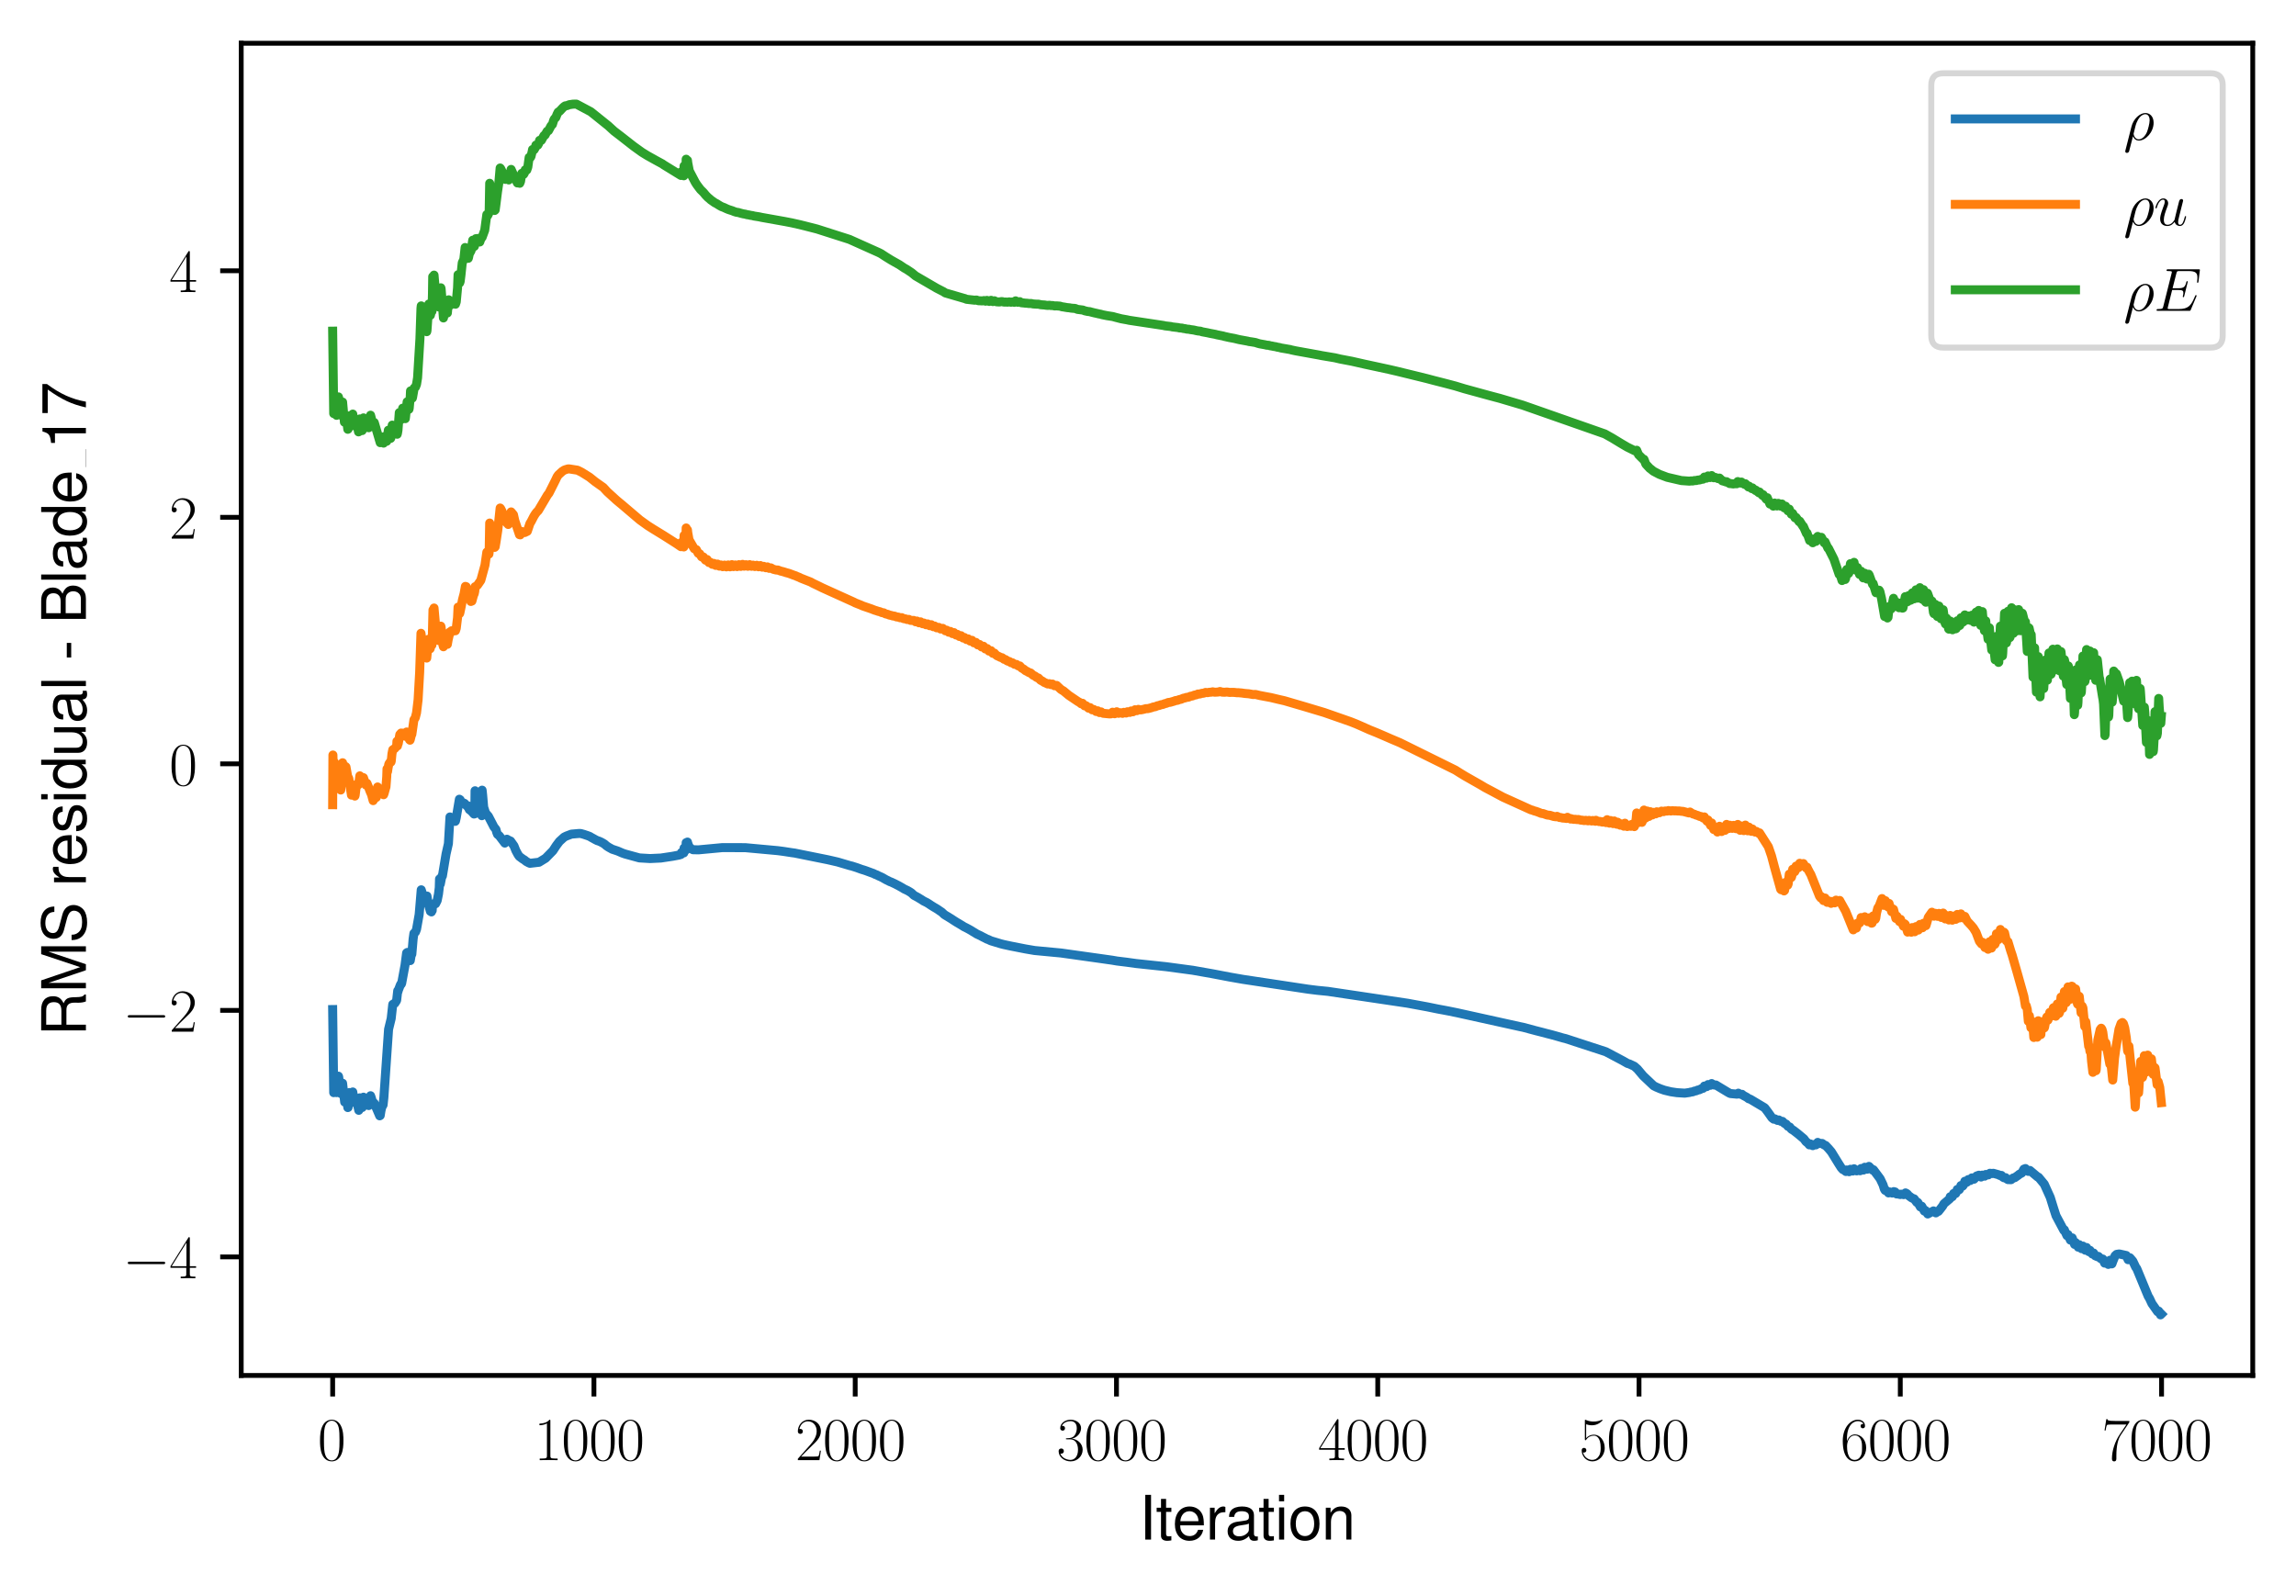 <?xml version="1.0" encoding="utf-8" standalone="no"?>
<!DOCTYPE svg PUBLIC "-//W3C//DTD SVG 1.1//EN"
  "http://www.w3.org/Graphics/SVG/1.1/DTD/svg11.dtd">
<svg xmlns:xlink="http://www.w3.org/1999/xlink" width="382.15pt" height="265.601pt" viewBox="0 0 382.15 265.601" xmlns="http://www.w3.org/2000/svg" version="1.1">
 <defs>
  <style type="text/css">*{stroke-linejoin: round; stroke-linecap: butt}</style>
 </defs>
 <g id="figure_1">
  <g id="patch_1">
   <path d="M 0 265.601 
L 382.15 265.601 
L 382.15 0 
L 0 0 
z
" style="fill: #ffffff"/>
  </g>
  <g id="axes_1">
   <g id="patch_2">
    <path d="M 40.15 228.96 
L 374.95 228.96 
L 374.95 7.2 
L 40.15 7.2 
z
" style="fill: #ffffff"/>
   </g>
   <g id="matplotlib.axis_1">
    <g id="xtick_1">
     <g id="line2d_1">
      <defs>
       <path id="m74c8a1d08b" d="M 0 0 
L 0 3.5 
" style="stroke: #000000; stroke-width: 0.8"/>
      </defs>
      <g>
       <use xlink:href="#m74c8a1d08b" x="55.369" y="228.96" style="stroke: #000000; stroke-width: 0.8"/>
      </g>
     </g>
     <g id="text_1">
      <!-- $\mathdefault{0}$ -->
      <g transform="translate(52.878 243.058) scale(0.1 -0.1)">
       <defs>
        <path id="CMR17-30" d="M 2688 2038 
C 2688 2430 2682 3099 2413 3613 
C 2176 4063 1798 4224 1466 4224 
C 1158 4224 768 4082 525 3620 
C 269 3137 243 2539 243 2038 
C 243 1671 250 1112 448 623 
C 723 -39 1216 -128 1466 -128 
C 1760 -128 2208 -7 2470 604 
C 2662 1048 2688 1568 2688 2038 
z
M 1466 -26 
C 1056 -26 813 328 723 816 
C 653 1196 653 1749 653 2109 
C 653 2604 653 3015 736 3407 
C 858 3954 1216 4121 1466 4121 
C 1728 4121 2067 3947 2189 3420 
C 2272 3054 2278 2623 2278 2109 
C 2278 1691 2278 1176 2202 797 
C 2067 96 1690 -26 1466 -26 
z
" transform="scale(0.016)"/>
       </defs>
       <use xlink:href="#CMR17-30" transform="scale(0.996)"/>
      </g>
     </g>
    </g>
    <g id="xtick_2">
     <g id="line2d_2">
      <g>
       <use xlink:href="#m74c8a1d08b" x="98.855" y="228.96" style="stroke: #000000; stroke-width: 0.8"/>
      </g>
     </g>
     <g id="text_2">
      <!-- $\mathdefault{1000}$ -->
      <g transform="translate(88.893 243.058) scale(0.1 -0.1)">
       <defs>
        <path id="CMR17-31" d="M 1702 4083 
C 1702 4217 1696 4224 1606 4224 
C 1357 3927 979 3833 621 3820 
C 602 3820 570 3820 563 3808 
C 557 3795 557 3782 557 3648 
C 755 3648 1088 3686 1344 3839 
L 1344 467 
C 1344 243 1331 166 781 166 
L 589 166 
L 589 0 
C 896 6 1216 12 1523 12 
C 1830 12 2150 6 2458 0 
L 2458 166 
L 2266 166 
C 1715 166 1702 236 1702 467 
L 1702 4083 
z
" transform="scale(0.016)"/>
       </defs>
       <use xlink:href="#CMR17-31" transform="scale(0.996)"/>
       <use xlink:href="#CMR17-30" transform="translate(45.69 0) scale(0.996)"/>
       <use xlink:href="#CMR17-30" transform="translate(91.381 0) scale(0.996)"/>
       <use xlink:href="#CMR17-30" transform="translate(137.071 0) scale(0.996)"/>
      </g>
     </g>
    </g>
    <g id="xtick_3">
     <g id="line2d_3">
      <g>
       <use xlink:href="#m74c8a1d08b" x="142.342" y="228.96" style="stroke: #000000; stroke-width: 0.8"/>
      </g>
     </g>
     <g id="text_3">
      <!-- $\mathdefault{2000}$ -->
      <g transform="translate(132.379 243.058) scale(0.1 -0.1)">
       <defs>
        <path id="CMR17-32" d="M 2669 990 
L 2554 990 
C 2490 537 2438 460 2413 422 
C 2381 371 1920 371 1830 371 
L 602 371 
C 832 620 1280 1073 1824 1596 
C 2214 1966 2669 2400 2669 3033 
C 2669 3788 2067 4224 1395 4224 
C 691 4224 262 3603 262 3027 
C 262 2777 448 2745 525 2745 
C 589 2745 781 2783 781 3007 
C 781 3206 614 3264 525 3264 
C 486 3264 448 3257 422 3244 
C 544 3788 915 4057 1306 4057 
C 1862 4057 2227 3616 2227 3033 
C 2227 2477 1901 1998 1536 1583 
L 262 147 
L 262 0 
L 2515 0 
L 2669 990 
z
" transform="scale(0.016)"/>
       </defs>
       <use xlink:href="#CMR17-32" transform="scale(0.996)"/>
       <use xlink:href="#CMR17-30" transform="translate(45.69 0) scale(0.996)"/>
       <use xlink:href="#CMR17-30" transform="translate(91.381 0) scale(0.996)"/>
       <use xlink:href="#CMR17-30" transform="translate(137.071 0) scale(0.996)"/>
      </g>
     </g>
    </g>
    <g id="xtick_4">
     <g id="line2d_4">
      <g>
       <use xlink:href="#m74c8a1d08b" x="185.829" y="228.96" style="stroke: #000000; stroke-width: 0.8"/>
      </g>
     </g>
     <g id="text_4">
      <!-- $\mathdefault{3000}$ -->
      <g transform="translate(175.866 243.058) scale(0.1 -0.1)">
       <defs>
        <path id="CMR17-33" d="M 1414 2176 
C 1984 2176 2234 1673 2234 1094 
C 2234 322 1824 25 1453 25 
C 1114 25 563 193 390 691 
C 422 678 454 678 486 678 
C 640 678 755 780 755 947 
C 755 1132 614 1216 486 1216 
C 378 1216 211 1164 211 927 
C 211 335 787 -128 1466 -128 
C 2176 -128 2720 432 2720 1087 
C 2720 1718 2208 2176 1600 2246 
C 2086 2347 2554 2776 2554 3353 
C 2554 3856 2048 4224 1472 4224 
C 890 4224 378 3862 378 3347 
C 378 3123 544 3084 627 3084 
C 762 3084 877 3167 877 3334 
C 877 3500 762 3584 627 3584 
C 602 3584 570 3584 544 3571 
C 730 3999 1235 4076 1459 4076 
C 1683 4076 2106 3966 2106 3347 
C 2106 3167 2080 2851 1862 2574 
C 1670 2329 1453 2316 1242 2297 
C 1210 2297 1062 2284 1037 2284 
C 992 2278 966 2272 966 2227 
C 966 2182 973 2176 1101 2176 
L 1414 2176 
z
" transform="scale(0.016)"/>
       </defs>
       <use xlink:href="#CMR17-33" transform="scale(0.996)"/>
       <use xlink:href="#CMR17-30" transform="translate(45.69 0) scale(0.996)"/>
       <use xlink:href="#CMR17-30" transform="translate(91.381 0) scale(0.996)"/>
       <use xlink:href="#CMR17-30" transform="translate(137.071 0) scale(0.996)"/>
      </g>
     </g>
    </g>
    <g id="xtick_5">
     <g id="line2d_5">
      <g>
       <use xlink:href="#m74c8a1d08b" x="229.315" y="228.96" style="stroke: #000000; stroke-width: 0.8"/>
      </g>
     </g>
     <g id="text_5">
      <!-- $\mathdefault{4000}$ -->
      <g transform="translate(219.353 243.058) scale(0.1 -0.1)">
       <defs>
        <path id="CMR17-34" d="M 2150 4147 
C 2150 4281 2144 4288 2029 4288 
L 128 1254 
L 128 1088 
L 1779 1088 
L 1779 460 
C 1779 230 1766 166 1318 166 
L 1197 166 
L 1197 0 
C 1402 12 1747 12 1965 12 
C 2182 12 2528 12 2733 0 
L 2733 166 
L 2611 166 
C 2163 166 2150 230 2150 460 
L 2150 1088 
L 2803 1088 
L 2803 1254 
L 2150 1254 
L 2150 4147 
z
M 1798 3723 
L 1798 1254 
L 256 1254 
L 1798 3723 
z
" transform="scale(0.016)"/>
       </defs>
       <use xlink:href="#CMR17-34" transform="scale(0.996)"/>
       <use xlink:href="#CMR17-30" transform="translate(45.69 0) scale(0.996)"/>
       <use xlink:href="#CMR17-30" transform="translate(91.381 0) scale(0.996)"/>
       <use xlink:href="#CMR17-30" transform="translate(137.071 0) scale(0.996)"/>
      </g>
     </g>
    </g>
    <g id="xtick_6">
     <g id="line2d_6">
      <g>
       <use xlink:href="#m74c8a1d08b" x="272.802" y="228.96" style="stroke: #000000; stroke-width: 0.8"/>
      </g>
     </g>
     <g id="text_6">
      <!-- $\mathdefault{5000}$ -->
      <g transform="translate(262.84 243.058) scale(0.1 -0.1)">
       <defs>
        <path id="CMR17-35" d="M 730 3750 
C 794 3724 1056 3641 1325 3641 
C 1920 3641 2246 3961 2432 4140 
C 2432 4191 2432 4224 2394 4224 
C 2387 4224 2374 4224 2323 4198 
C 2099 4102 1837 4032 1517 4032 
C 1325 4032 1037 4055 723 4191 
C 653 4224 640 4224 634 4224 
C 602 4224 595 4217 595 4090 
L 595 2231 
C 595 2113 595 2080 659 2080 
C 691 2080 704 2093 736 2139 
C 941 2435 1222 2560 1542 2560 
C 1766 2560 2246 2415 2246 1293 
C 2246 1087 2246 716 2054 422 
C 1894 159 1645 25 1370 25 
C 947 25 518 319 403 812 
C 429 806 480 793 506 793 
C 589 793 749 838 749 1036 
C 749 1209 627 1280 506 1280 
C 358 1280 262 1190 262 1011 
C 262 454 704 -128 1382 -128 
C 2042 -128 2669 441 2669 1267 
C 2669 2054 2170 2662 1549 2662 
C 1222 2662 947 2540 730 2304 
L 730 3750 
z
" transform="scale(0.016)"/>
       </defs>
       <use xlink:href="#CMR17-35" transform="scale(0.996)"/>
       <use xlink:href="#CMR17-30" transform="translate(45.69 0) scale(0.996)"/>
       <use xlink:href="#CMR17-30" transform="translate(91.381 0) scale(0.996)"/>
       <use xlink:href="#CMR17-30" transform="translate(137.071 0) scale(0.996)"/>
      </g>
     </g>
    </g>
    <g id="xtick_7">
     <g id="line2d_7">
      <g>
       <use xlink:href="#m74c8a1d08b" x="316.289" y="228.96" style="stroke: #000000; stroke-width: 0.8"/>
      </g>
     </g>
     <g id="text_7">
      <!-- $\mathdefault{6000}$ -->
      <g transform="translate(306.326 243.058) scale(0.1 -0.1)">
       <defs>
        <path id="CMR17-36" d="M 678 2198 
C 678 3712 1395 4076 1811 4076 
C 1946 4076 2272 4049 2400 3782 
C 2298 3782 2106 3782 2106 3558 
C 2106 3385 2246 3328 2336 3328 
C 2394 3328 2566 3353 2566 3571 
C 2566 3987 2246 4224 1805 4224 
C 1043 4224 243 3411 243 2011 
C 243 257 966 -128 1478 -128 
C 2099 -128 2688 431 2688 1295 
C 2688 2101 2170 2688 1517 2688 
C 1126 2688 838 2430 678 1979 
L 678 2198 
z
M 1478 25 
C 691 25 691 1212 691 1450 
C 691 1914 909 2585 1504 2585 
C 1613 2585 1926 2585 2138 2140 
C 2253 1889 2253 1624 2253 1302 
C 2253 954 2253 696 2118 438 
C 1978 173 1773 25 1478 25 
z
" transform="scale(0.016)"/>
       </defs>
       <use xlink:href="#CMR17-36" transform="scale(0.996)"/>
       <use xlink:href="#CMR17-30" transform="translate(45.69 0) scale(0.996)"/>
       <use xlink:href="#CMR17-30" transform="translate(91.381 0) scale(0.996)"/>
       <use xlink:href="#CMR17-30" transform="translate(137.071 0) scale(0.996)"/>
      </g>
     </g>
    </g>
    <g id="xtick_8">
     <g id="line2d_8">
      <g>
       <use xlink:href="#m74c8a1d08b" x="359.776" y="228.96" style="stroke: #000000; stroke-width: 0.8"/>
      </g>
     </g>
     <g id="text_8">
      <!-- $\mathdefault{7000}$ -->
      <g transform="translate(349.813 243.058) scale(0.1 -0.1)">
       <defs>
        <path id="CMR17-37" d="M 2886 3955 
L 2886 4096 
L 1382 4096 
C 634 4096 621 4166 595 4288 
L 480 4288 
L 294 3104 
L 410 3104 
C 429 3226 474 3552 550 3673 
C 589 3724 1062 3724 1171 3724 
L 2579 3724 
L 1869 2670 
C 1395 1961 1069 1003 1069 166 
C 1069 89 1069 -128 1299 -128 
C 1530 -128 1530 89 1530 172 
L 1530 466 
C 1530 1514 1709 2204 2003 2644 
L 2886 3955 
z
" transform="scale(0.016)"/>
       </defs>
       <use xlink:href="#CMR17-37" transform="scale(0.996)"/>
       <use xlink:href="#CMR17-30" transform="translate(45.69 0) scale(0.996)"/>
       <use xlink:href="#CMR17-30" transform="translate(91.381 0) scale(0.996)"/>
       <use xlink:href="#CMR17-30" transform="translate(137.071 0) scale(0.996)"/>
      </g>
     </g>
    </g>
    <g id="text_9">
     <!-- Iteration -->
     <g transform="translate(189.603 256.279) scale(0.1 -0.1)">
      <defs>
       <path id="NimbusSanL-Regu-49" d="M 1242 4672 
L 640 4672 
L 640 0 
L 1242 0 
L 1242 4672 
z
" transform="scale(0.016)"/>
       <path id="NimbusSanL-Regu-74" d="M 1626 3328 
L 1075 3328 
L 1075 4249 
L 544 4249 
L 544 3328 
L 90 3328 
L 90 2892 
L 544 2892 
L 544 402 
C 544 64 774 -128 1190 -128 
C 1318 -128 1446 -116 1626 -84 
L 1626 364 
C 1555 345 1472 339 1370 339 
C 1139 339 1075 402 1075 634 
L 1075 2892 
L 1626 2892 
L 1626 3328 
z
" transform="scale(0.016)"/>
       <path id="NimbusSanL-Regu-65" d="M 3283 1484 
C 3283 1998 3245 2311 3149 2565 
C 2931 3123 2419 3456 1792 3456 
C 858 3456 256 2734 256 1619 
C 256 545 838 -128 1779 -128 
C 2547 -128 3078 307 3213 1018 
L 2675 1018 
C 2528 588 2227 364 1798 364 
C 1459 364 1171 514 992 787 
C 864 974 819 1161 813 1484 
L 3283 1484 
z
M 826 1920 
C 870 2552 1248 2963 1786 2963 
C 2310 2963 2714 2519 2714 1959 
C 2714 1946 2714 1933 2707 1920 
L 826 1920 
z
" transform="scale(0.016)"/>
       <path id="NimbusSanL-Regu-72" d="M 442 3328 
L 442 0 
L 979 0 
L 979 1727 
C 979 2203 1101 2514 1357 2698 
C 1523 2819 1683 2857 2054 2863 
L 2054 3404 
C 1965 3449 1920 3456 1850 3456 
C 1504 3456 1242 3251 934 2750 
L 934 3328 
L 442 3328 
z
" transform="scale(0.016)"/>
       <path id="NimbusSanL-Regu-61" d="M 3424 332 
C 3366 320 3341 320 3309 320 
C 3123 320 3021 415 3021 581 
L 3021 2542 
C 3021 3135 2586 3456 1760 3456 
C 1274 3456 870 3315 646 3065 
C 493 2893 429 2702 416 2370 
L 954 2370 
C 998 2778 1242 2963 1741 2963 
C 2221 2963 2490 2784 2490 2466 
L 2490 2326 
C 2490 2103 2355 2007 1933 1956 
C 1178 1861 1062 1835 858 1753 
C 467 1593 269 1294 269 861 
C 269 256 691 -128 1370 -128 
C 1792 -128 2131 19 2509 364 
C 2547 25 2714 -128 3059 -128 
C 3168 -128 3251 -116 3424 -71 
L 3424 332 
z
M 2490 1071 
C 2490 893 2438 785 2278 638 
C 2061 441 1798 339 1485 339 
C 1069 339 826 536 826 874 
C 826 1224 1062 1402 1632 1485 
C 2195 1562 2310 1587 2490 1670 
L 2490 1071 
z
" transform="scale(0.016)"/>
       <path id="NimbusSanL-Regu-69" d="M 960 3358 
L 429 3358 
L 429 0 
L 960 0 
L 960 3358 
z
M 960 4672 
L 422 4672 
L 422 3999 
L 960 3999 
L 960 4672 
z
" transform="scale(0.016)"/>
       <path id="NimbusSanL-Regu-6f" d="M 1741 3456 
C 800 3456 230 2784 230 1663 
C 230 543 794 -128 1747 -128 
C 2688 -128 3264 543 3264 1638 
C 3264 2791 2707 3456 1741 3456 
z
M 1747 2963 
C 2349 2963 2707 2472 2707 1644 
C 2707 861 2336 364 1747 364 
C 1152 364 787 855 787 1663 
C 787 2466 1152 2963 1747 2963 
z
" transform="scale(0.016)"/>
       <path id="NimbusSanL-Regu-6e" d="M 448 3328 
L 448 0 
L 986 0 
L 986 1835 
C 986 2539 1344 2988 1894 2988 
C 2317 2988 2586 2732 2586 2328 
L 2586 0 
L 3117 0 
L 3117 2539 
C 3117 3097 2701 3456 2054 3456 
C 1555 3456 1235 3263 941 2796 
L 941 3328 
L 448 3328 
z
" transform="scale(0.016)"/>
      </defs>
      <use xlink:href="#NimbusSanL-Regu-49" transform="scale(0.996)"/>
      <use xlink:href="#NimbusSanL-Regu-74" transform="translate(27.695 0) scale(0.996)"/>
      <use xlink:href="#NimbusSanL-Regu-65" transform="translate(55.39 0) scale(0.996)"/>
      <use xlink:href="#NimbusSanL-Regu-72" transform="translate(110.782 0) scale(0.996)"/>
      <use xlink:href="#NimbusSanL-Regu-61" transform="translate(142.961 0) scale(0.996)"/>
      <use xlink:href="#NimbusSanL-Regu-74" transform="translate(198.353 0) scale(0.996)"/>
      <use xlink:href="#NimbusSanL-Regu-69" transform="translate(226.048 0) scale(0.996)"/>
      <use xlink:href="#NimbusSanL-Regu-6f" transform="translate(248.165 0) scale(0.996)"/>
      <use xlink:href="#NimbusSanL-Regu-6e" transform="translate(303.556 0) scale(0.996)"/>
     </g>
    </g>
   </g>
   <g id="matplotlib.axis_2">
    <g id="ytick_1">
     <g id="line2d_9">
      <defs>
       <path id="md363e8ea6a" d="M 0 0 
L -3.5 0 
" style="stroke: #000000; stroke-width: 0.8"/>
      </defs>
      <g>
       <use xlink:href="#md363e8ea6a" x="40.15" y="209.226" style="stroke: #000000; stroke-width: 0.8"/>
      </g>
     </g>
     <g id="text_10">
      <!-- $\mathdefault{−4}$ -->
      <g transform="translate(20.42 212.775) scale(0.1 -0.1)">
       <defs>
        <path id="CMSY10-0" d="M 4218 1472 
C 4326 1472 4442 1472 4442 1600 
C 4442 1728 4326 1728 4218 1728 
L 755 1728 
C 646 1728 531 1728 531 1600 
C 531 1472 646 1472 755 1472 
L 4218 1472 
z
" transform="scale(0.016)"/>
       </defs>
       <use xlink:href="#CMSY10-0" transform="scale(0.996)"/>
       <use xlink:href="#CMR17-34" transform="translate(77.487 0) scale(0.996)"/>
      </g>
     </g>
    </g>
    <g id="ytick_2">
     <g id="line2d_10">
      <g>
       <use xlink:href="#md363e8ea6a" x="40.15" y="168.187" style="stroke: #000000; stroke-width: 0.8"/>
      </g>
     </g>
     <g id="text_11">
      <!-- $\mathdefault{−2}$ -->
      <g transform="translate(20.42 171.737) scale(0.1 -0.1)">
       <use xlink:href="#CMSY10-0" transform="scale(0.996)"/>
       <use xlink:href="#CMR17-32" transform="translate(77.487 0) scale(0.996)"/>
      </g>
     </g>
    </g>
    <g id="ytick_3">
     <g id="line2d_11">
      <g>
       <use xlink:href="#md363e8ea6a" x="40.15" y="127.149" style="stroke: #000000; stroke-width: 0.8"/>
      </g>
     </g>
     <g id="text_12">
      <!-- $\mathdefault{0}$ -->
      <g transform="translate(28.169 130.698) scale(0.1 -0.1)">
       <use xlink:href="#CMR17-30" transform="scale(0.996)"/>
      </g>
     </g>
    </g>
    <g id="ytick_4">
     <g id="line2d_12">
      <g>
       <use xlink:href="#md363e8ea6a" x="40.15" y="86.11" style="stroke: #000000; stroke-width: 0.8"/>
      </g>
     </g>
     <g id="text_13">
      <!-- $\mathdefault{2}$ -->
      <g transform="translate(28.169 89.659) scale(0.1 -0.1)">
       <use xlink:href="#CMR17-32" transform="scale(0.996)"/>
      </g>
     </g>
    </g>
    <g id="ytick_5">
     <g id="line2d_13">
      <g>
       <use xlink:href="#md363e8ea6a" x="40.15" y="45.071" style="stroke: #000000; stroke-width: 0.8"/>
      </g>
     </g>
     <g id="text_14">
      <!-- $\mathdefault{4}$ -->
      <g transform="translate(28.169 48.62) scale(0.1 -0.1)">
       <use xlink:href="#CMR17-34" transform="scale(0.996)"/>
      </g>
     </g>
    </g>
    <g id="text_15">
     <!-- RMS residual - Blade_17 -->
     <g transform="translate(14.298 172.47) rotate(-90) scale(0.1 -0.1)">
      <defs>
       <path id="NimbusSanL-Regu-52" d="M 1190 2035 
L 2726 2035 
C 3258 2035 3494 1775 3494 1191 
L 3488 770 
C 3488 478 3539 192 3622 0 
L 4346 0 
L 4346 147 
C 4122 303 4077 471 4064 1101 
C 4058 1879 3936 2111 3430 2329 
C 3955 2585 4166 2907 4166 3432 
C 4166 4230 3661 4672 2746 4672 
L 595 4672 
L 595 0 
L 1190 0 
L 1190 2035 
z
M 1190 2560 
L 1190 4147 
L 2630 4147 
C 2963 4147 3155 4096 3302 3970 
C 3462 3837 3546 3628 3546 3350 
C 3546 2806 3264 2560 2630 2560 
L 1190 2560 
z
" transform="scale(0.016)"/>
       <path id="NimbusSanL-Regu-4d" d="M 2995 0 
L 4307 3915 
L 4307 0 
L 4870 0 
L 4870 4672 
L 4045 4672 
L 2688 602 
L 1306 4672 
L 480 4672 
L 480 0 
L 1043 0 
L 1043 3915 
L 2368 0 
L 2995 0 
z
" transform="scale(0.016)"/>
       <path id="NimbusSanL-Regu-53" d="M 3814 3295 
C 3808 4204 3181 4736 2106 4736 
C 1082 4736 448 4211 448 3372 
C 448 2806 749 2450 1363 2291 
L 2522 1986 
C 3110 1833 3379 1598 3379 1236 
C 3379 988 3245 733 3046 593 
C 2861 466 2566 396 2189 396 
C 1683 396 1338 517 1114 784 
C 941 988 864 1210 870 1496 
L 307 1496 
C 314 1070 397 790 582 536 
C 902 102 1440 -128 2150 -128 
C 2707 -128 3162 0 3462 230 
C 3776 479 3974 892 3974 1293 
C 3974 1865 3616 2284 2982 2456 
L 1811 2768 
C 1248 2920 1043 3098 1043 3454 
C 1043 3925 1459 4236 2086 4236 
C 2829 4236 3245 3899 3251 3295 
L 3814 3295 
z
" transform="scale(0.016)"/>
       <path id="NimbusSanL-Regu-73" d="M 2803 2428 
C 2797 3084 2362 3456 1587 3456 
C 806 3456 301 3052 301 2434 
C 301 1912 570 1663 1363 1472 
L 1862 1351 
C 2234 1262 2381 1129 2381 887 
C 2381 574 2067 364 1600 364 
C 1312 364 1069 447 934 587 
C 851 683 813 778 781 1014 
L 218 1014 
C 243 243 678 -128 1555 -128 
C 2400 -128 2938 288 2938 931 
C 2938 1428 2656 1702 1990 1861 
L 1478 1982 
C 1043 2084 858 2224 858 2459 
C 858 2765 1133 2963 1568 2963 
C 1997 2963 2227 2778 2240 2428 
L 2803 2428 
z
" transform="scale(0.016)"/>
       <path id="NimbusSanL-Regu-64" d="M 3168 4672 
L 2637 4672 
L 2637 2937 
C 2413 3276 2054 3456 1606 3456 
C 736 3456 166 2759 166 1695 
C 166 568 723 -128 1626 -128 
C 2086 -128 2406 44 2694 460 
L 2694 19 
L 3168 19 
L 3168 4672 
z
M 1696 2956 
C 2272 2956 2637 2447 2637 1651 
C 2637 880 2266 371 1702 371 
C 1114 371 723 887 723 1663 
C 723 2440 1114 2956 1696 2956 
z
" transform="scale(0.016)"/>
       <path id="NimbusSanL-Regu-75" d="M 3085 19 
L 3085 3328 
L 2554 3328 
L 2554 1454 
C 2554 780 2195 339 1638 339 
C 1216 339 947 591 947 988 
L 947 3328 
L 416 3328 
L 416 780 
C 416 230 832 -128 1485 -128 
C 1978 -128 2291 44 2605 484 
L 2605 19 
L 3085 19 
z
" transform="scale(0.016)"/>
       <path id="NimbusSanL-Regu-6c" d="M 973 4672 
L 435 4672 
L 435 0 
L 973 0 
L 973 4672 
z
" transform="scale(0.016)"/>
       <path id="NimbusSanL-Regu-2d" d="M 1818 1996 
L 294 1996 
L 294 1536 
L 1818 1536 
L 1818 1996 
z
" transform="scale(0.016)"/>
       <path id="NimbusSanL-Regu-42" d="M 506 0 
L 2611 0 
C 3053 0 3379 121 3629 390 
C 3859 632 3987 961 3987 1321 
C 3987 1878 3731 2214 3136 2444 
C 3558 2643 3782 2994 3782 3476 
C 3782 3821 3654 4127 3411 4345 
C 3168 4569 2848 4672 2400 4672 
L 506 4672 
L 506 0 
z
M 1101 2636 
L 1101 4147 
L 2253 4147 
C 2586 4147 2771 4101 2931 3977 
C 3098 3847 3187 3652 3187 3391 
C 3187 3138 3098 2936 2931 2806 
C 2771 2682 2586 2636 2253 2636 
L 1101 2636 
z
M 1101 524 
L 1101 2112 
L 2554 2112 
C 2842 2112 3034 2042 3174 1890 
C 3315 1745 3392 1542 3392 1315 
C 3392 1093 3315 891 3174 746 
C 3034 594 2842 524 2554 524 
L 1101 524 
z
" transform="scale(0.016)"/>
       <path id="NimbusSanL-Regu-31" d="M 1658 3232 
L 1658 0 
L 2221 0 
L 2221 4537 
L 1850 4537 
C 1651 3840 1523 3744 653 3635 
L 653 3232 
L 1658 3232 
z
" transform="scale(0.016)"/>
       <path id="NimbusSanL-Regu-37" d="M 3328 4544 
L 294 4544 
L 294 3987 
L 2746 3987 
C 1664 2442 1222 1493 883 0 
L 1485 0 
C 1734 1454 2304 2704 3328 4070 
L 3328 4544 
z
" transform="scale(0.016)"/>
      </defs>
      <use xlink:href="#NimbusSanL-Regu-52" transform="scale(0.996)"/>
      <use xlink:href="#NimbusSanL-Regu-4d" transform="translate(71.93 0) scale(0.996)"/>
      <use xlink:href="#NimbusSanL-Regu-53" transform="translate(154.918 0) scale(0.996)"/>
      <use xlink:href="#NimbusSanL-Regu-72" transform="translate(249.064 0) scale(0.996)"/>
      <use xlink:href="#NimbusSanL-Regu-65" transform="translate(282.239 0) scale(0.996)"/>
      <use xlink:href="#NimbusSanL-Regu-73" transform="translate(337.631 0) scale(0.996)"/>
      <use xlink:href="#NimbusSanL-Regu-69" transform="translate(387.444 0) scale(0.996)"/>
      <use xlink:href="#NimbusSanL-Regu-64" transform="translate(409.561 0) scale(0.996)"/>
      <use xlink:href="#NimbusSanL-Regu-75" transform="translate(464.952 0) scale(0.996)"/>
      <use xlink:href="#NimbusSanL-Regu-61" transform="translate(520.344 0) scale(0.996)"/>
      <use xlink:href="#NimbusSanL-Regu-6c" transform="translate(575.736 0) scale(0.996)"/>
      <use xlink:href="#NimbusSanL-Regu-2d" transform="translate(625.547 0) scale(0.996)"/>
      <use xlink:href="#NimbusSanL-Regu-42" transform="translate(686.418 0) scale(0.996)"/>
      <use xlink:href="#NimbusSanL-Regu-6c" transform="translate(752.868 0) scale(0.996)"/>
      <use xlink:href="#NimbusSanL-Regu-61" transform="translate(774.985 0) scale(0.996)"/>
      <use xlink:href="#NimbusSanL-Regu-64" transform="translate(830.376 0) scale(0.996)"/>
      <use xlink:href="#NimbusSanL-Regu-65" transform="translate(885.768 0) scale(0.996)"/>
      <use xlink:href="#NimbusSanL-Regu-31" transform="translate(977.025 0) scale(0.996)"/>
      <use xlink:href="#NimbusSanL-Regu-37" transform="translate(1032.417 0) scale(0.996)"/>
      <path d="M 947.137 0 
L 977.025 0 
L 977.025 0.399 
L 947.137 0.399 
L 947.137 0 
z
"/>
     </g>
    </g>
   </g>
   <g id="line2d_14">
    <path d="M 55.369 168.051 
L 55.543 181.884 
L 55.586 180.455 
L 55.629 179.381 
L 55.673 179.7 
L 55.803 181.313 
L 55.934 181.611 
L 56.021 181.88 
L 56.064 181.798 
L 56.195 180.419 
L 56.325 179.139 
L 56.369 179.241 
L 56.499 180.293 
L 56.76 182.045 
L 56.847 181.619 
L 57.021 180.315 
L 57.369 183.451 
L 57.412 183.212 
L 57.586 182.235 
L 57.63 182.367 
L 57.717 182.804 
L 57.891 184.366 
L 57.934 184.346 
L 58.021 183.849 
L 58.152 181.866 
L 58.195 182.052 
L 58.5 183.518 
L 58.587 183.127 
L 58.717 181.769 
L 58.761 182.052 
L 59.021 183.195 
L 59.108 183.384 
L 59.152 183.36 
L 59.282 182.963 
L 59.326 183.14 
L 59.717 184.824 
L 59.761 184.652 
L 59.891 182.744 
L 60.022 183.065 
L 60.283 184.356 
L 60.326 184.302 
L 60.5 182.636 
L 60.63 183.015 
L 60.891 183.95 
L 60.935 183.929 
L 61.065 183.219 
L 61.152 183.396 
L 61.37 184.031 
L 61.413 183.992 
L 61.587 183.47 
L 61.674 182.394 
L 61.761 182.622 
L 62.152 183.904 
L 62.283 183.627 
L 62.326 183.713 
L 63.196 185.741 
L 63.283 185.692 
L 63.414 184.87 
L 63.544 184.306 
L 63.762 183.924 
L 63.892 182.708 
L 64.675 171.334 
L 65.11 169.55 
L 65.371 167.187 
L 65.718 167.002 
L 65.979 166.594 
L 66.023 166.476 
L 66.197 164.92 
L 66.24 165.071 
L 66.284 164.87 
L 66.632 163.969 
L 66.719 163.797 
L 66.762 163.857 
L 66.849 163.706 
L 67.414 160.649 
L 67.675 158.631 
L 67.806 158.538 
L 67.936 158.792 
L 68.284 159.902 
L 68.502 158.616 
L 68.545 158.838 
L 68.762 156.293 
L 68.893 155.363 
L 69.154 155.143 
L 69.328 154.686 
L 69.763 152.241 
L 69.85 151.248 
L 70.111 148.118 
L 70.415 149.086 
L 70.763 150.263 
L 70.806 150.243 
L 70.85 149.729 
L 70.937 149.937 
L 71.067 149.154 
L 71.241 150.332 
L 71.633 151.694 
L 71.763 151.543 
L 71.807 151.799 
L 71.85 151.652 
L 71.894 151.523 
L 71.937 151.566 
L 71.98 150.581 
L 72.067 150.73 
L 72.198 150.598 
L 72.241 150.436 
L 72.328 150.519 
L 72.502 150.43 
L 72.763 149.911 
L 72.981 148.831 
L 73.111 147.765 
L 73.155 146.317 
L 73.242 147.096 
L 73.285 147.163 
L 73.546 145.839 
L 73.633 145.822 
L 74.242 142.155 
L 74.633 140.434 
L 74.894 135.991 
L 74.938 136.089 
L 75.025 136.716 
L 75.068 136.419 
L 75.546 136.461 
L 75.764 136.725 
L 75.807 136.678 
L 75.938 136.124 
L 76.46 133.039 
L 76.59 133.126 
L 76.808 133.616 
L 76.851 133.53 
L 77.329 133.74 
L 77.503 133.97 
L 77.808 134.231 
L 77.851 134.32 
L 77.895 134.131 
L 77.938 134.361 
L 78.112 134.76 
L 78.46 135.019 
L 78.895 135.503 
L 79.025 135.47 
L 79.069 131.632 
L 79.156 132.792 
L 79.417 133.063 
L 79.678 133.699 
L 79.982 135.222 
L 80.199 135.781 
L 80.243 131.531 
L 80.33 132.331 
L 80.504 134.37 
L 80.808 135.307 
L 81.069 135.623 
L 81.287 135.87 
L 81.982 137.204 
L 82.2 137.635 
L 82.548 138.073 
L 82.678 138.56 
L 82.809 138.882 
L 83.113 139.136 
L 84.026 140.339 
L 84.157 140.108 
L 84.374 139.696 
L 84.679 139.878 
L 84.983 140.005 
L 85.548 140.803 
L 85.853 141.576 
L 86.201 142.223 
L 86.418 142.547 
L 86.809 142.839 
L 86.983 142.969 
L 87.288 143.153 
L 87.592 143.401 
L 87.984 143.614 
L 88.201 143.707 
L 89.723 143.529 
L 90.81 142.861 
L 92.028 141.618 
L 92.593 140.755 
L 93.115 140.061 
L 93.898 139.347 
L 94.289 139.159 
L 95.115 138.848 
L 96.42 138.735 
L 96.681 138.752 
L 97.029 138.849 
L 97.203 138.898 
L 97.594 139.032 
L 97.768 139.086 
L 98.16 139.238 
L 98.464 139.421 
L 98.812 139.609 
L 99.073 139.759 
L 99.421 139.933 
L 99.638 139.994 
L 99.986 140.145 
L 100.247 140.283 
L 100.595 140.49 
L 100.943 140.792 
L 101.291 141.024 
L 101.551 141.168 
L 101.899 141.363 
L 102.117 141.432 
L 102.813 141.665 
L 103.595 142.003 
L 104.03 142.155 
L 106.422 142.809 
L 108.205 142.915 
L 109.988 142.831 
L 111.945 142.537 
L 112.988 142.339 
L 113.336 142.235 
L 113.423 141.913 
L 113.467 141.919 
L 113.684 141.937 
L 113.815 141.976 
L 113.858 141.17 
L 113.945 141.368 
L 114.119 141.487 
L 114.163 141.5 
L 114.206 140.27 
L 114.293 140.452 
L 114.38 140.67 
L 114.424 140.171 
L 114.467 140.346 
L 114.684 140.945 
L 115.076 141.301 
L 115.337 141.444 
L 116.25 141.466 
L 120.207 141.096 
L 124.034 141.102 
L 129.426 141.597 
L 130.34 141.715 
L 131.862 141.948 
L 132.253 141.998 
L 137.776 143.113 
L 138.341 143.241 
L 139.428 143.492 
L 141.516 144.108 
L 141.777 144.164 
L 142.603 144.427 
L 143.386 144.711 
L 143.864 144.855 
L 144.168 144.96 
L 145.038 145.281 
L 145.343 145.387 
L 145.691 145.56 
L 145.908 145.631 
L 146.299 145.831 
L 146.473 145.901 
L 146.865 146.086 
L 147.169 146.264 
L 147.517 146.46 
L 147.778 146.582 
L 148.126 146.762 
L 148.343 146.835 
L 148.691 147 
L 148.952 147.122 
L 149.3 147.302 
L 149.561 147.436 
L 149.909 147.632 
L 150.17 147.778 
L 150.518 147.993 
L 150.691 148.07 
L 151.039 148.234 
L 151.387 148.434 
L 151.692 148.633 
L 152.127 149.04 
L 152.518 149.246 
L 152.779 149.391 
L 153.127 149.604 
L 153.388 149.76 
L 153.736 149.99 
L 153.91 150.072 
L 154.257 150.245 
L 154.605 150.457 
L 154.91 150.666 
L 155.171 150.831 
L 155.475 151.019 
L 155.736 151.167 
L 156.084 151.383 
L 156.388 151.597 
L 156.736 151.827 
L 157.171 152.232 
L 157.475 152.425 
L 157.736 152.575 
L 158.084 152.793 
L 158.345 152.953 
L 158.693 153.184 
L 158.954 153.352 
L 159.258 153.543 
L 159.519 153.691 
L 159.867 153.904 
L 160.128 154.059 
L 160.476 154.28 
L 160.65 154.358 
L 161.041 154.562 
L 161.302 154.702 
L 161.65 154.901 
L 161.955 155.095 
L 162.302 155.297 
L 162.563 155.469 
L 162.955 155.649 
L 163.216 155.772 
L 163.607 155.987 
L 163.868 156.111 
L 164.259 156.322 
L 164.477 156.39 
L 164.912 156.599 
L 165.129 156.667 
L 166.608 157.113 
L 167.129 157.243 
L 168.217 157.476 
L 170.695 157.964 
L 172.217 158.223 
L 176.61 158.638 
L 182.915 159.523 
L 185.133 159.838 
L 185.916 159.973 
L 187.525 160.169 
L 189.09 160.386 
L 194.135 160.921 
L 198.527 161.511 
L 201.875 162.102 
L 204.659 162.634 
L 206.876 163.023 
L 217.705 164.656 
L 219.27 164.852 
L 221.01 165.022 
L 234.273 166.997 
L 237.578 167.605 
L 238.622 167.819 
L 239.317 167.961 
L 240.361 168.153 
L 241.187 168.311 
L 242.579 168.596 
L 253.059 170.911 
L 253.494 171 
L 255.581 171.558 
L 256.538 171.8 
L 257.364 172.02 
L 258.278 172.252 
L 259.191 172.506 
L 260.104 172.773 
L 260.582 172.887 
L 267.279 175.073 
L 270.063 176.547 
L 270.889 177.019 
L 271.193 177.105 
L 272.019 177.492 
L 272.541 177.955 
L 273.498 179.09 
L 275.237 180.736 
L 275.716 180.975 
L 276.325 181.232 
L 277.02 181.477 
L 278.108 181.737 
L 279.108 181.886 
L 280.412 181.966 
L 281.239 181.847 
L 281.369 181.795 
L 281.76 181.746 
L 281.978 181.635 
L 282.326 181.575 
L 282.543 181.462 
L 282.891 181.389 
L 283.196 181.213 
L 283.456 181.162 
L 283.63 180.91 
L 283.674 180.787 
L 283.761 180.827 
L 284.065 180.884 
L 284.239 180.661 
L 284.283 180.541 
L 284.37 180.587 
L 284.674 180.66 
L 284.848 180.47 
L 284.892 180.37 
L 284.979 180.435 
L 285.326 180.615 
L 285.587 180.607 
L 287.631 181.841 
L 287.979 182.028 
L 289.11 182.134 
L 289.327 181.968 
L 289.588 182.131 
L 289.806 182.17 
L 289.936 182.157 
L 290.197 182.373 
L 290.501 182.527 
L 290.762 182.673 
L 291.067 182.905 
L 291.284 182.952 
L 293.719 184.404 
L 294.285 185.153 
L 294.937 186.078 
L 295.241 186.305 
L 295.415 186.247 
L 295.85 186.504 
L 296.068 186.428 
L 296.416 186.657 
L 296.676 186.664 
L 297.024 187.012 
L 297.285 187.118 
L 297.59 187.492 
L 297.894 187.609 
L 298.155 187.958 
L 298.503 188.16 
L 298.764 188.362 
L 299.242 188.732 
L 300.242 189.567 
L 300.59 190.036 
L 300.895 190.269 
L 301.156 190.576 
L 301.286 190.507 
L 301.33 190.421 
L 301.373 190.465 
L 301.721 190.707 
L 302.025 190.501 
L 302.243 190.575 
L 302.417 190.381 
L 302.547 190.162 
L 302.591 190.194 
L 302.939 190.344 
L 303.286 190.338 
L 303.634 190.602 
L 303.852 190.669 
L 304.374 191.221 
L 304.808 191.731 
L 306.026 193.707 
L 306.461 194.39 
L 306.722 194.68 
L 306.809 194.677 
L 307.244 195.01 
L 307.374 194.753 
L 307.505 194.886 
L 307.766 195.043 
L 307.896 194.91 
L 307.983 194.64 
L 308.07 194.729 
L 308.374 194.931 
L 308.505 194.805 
L 308.592 194.551 
L 308.679 194.651 
L 309.027 194.906 
L 309.288 194.764 
L 309.592 194.885 
L 309.722 194.662 
L 309.766 194.51 
L 309.853 194.588 
L 310.157 194.769 
L 310.288 194.604 
L 310.375 194.297 
L 310.462 194.392 
L 310.766 194.63 
L 310.897 194.463 
L 311.071 194.158 
L 311.244 194.325 
L 311.679 194.778 
L 311.81 194.712 
L 311.853 194.758 
L 312.94 196.22 
L 313.419 197.234 
L 313.636 197.934 
L 313.767 198.15 
L 313.897 198.134 
L 314.115 198.327 
L 314.332 198.575 
L 314.549 198.415 
L 314.767 198.543 
L 314.941 198.6 
L 315.202 198.355 
L 315.419 198.414 
L 315.68 198.751 
L 315.724 198.711 
L 316.289 198.844 
L 316.419 198.781 
L 316.68 198.818 
L 316.854 198.862 
L 317.159 198.573 
L 317.42 198.716 
L 317.681 199.028 
L 318.159 199.379 
L 318.42 199.51 
L 318.594 199.56 
L 319.029 200.146 
L 319.203 200.158 
L 319.637 200.91 
L 319.681 200.885 
L 319.855 200.787 
L 320.29 201.593 
L 320.333 201.548 
L 320.464 201.493 
L 320.855 202.078 
L 321.551 201.707 
L 321.681 201.661 
L 321.812 201.565 
L 322.203 201.897 
L 322.508 201.677 
L 322.638 201.643 
L 322.942 201.263 
L 323.334 200.756 
L 323.551 200.371 
L 324.508 199.564 
L 324.595 199.213 
L 324.682 199.262 
L 324.943 199.21 
L 325.073 198.984 
L 325.16 198.665 
L 325.247 198.709 
L 325.508 198.669 
L 325.682 198.339 
L 325.769 197.999 
L 325.856 198.051 
L 326.117 198.027 
L 326.291 197.688 
L 326.378 197.346 
L 326.465 197.405 
L 326.682 197.428 
L 326.856 197.188 
L 327.03 196.632 
L 327.117 196.717 
L 327.378 196.787 
L 327.552 196.491 
L 327.596 196.356 
L 327.682 196.422 
L 327.943 196.507 
L 328.117 196.304 
L 328.204 196.072 
L 328.291 196.155 
L 328.552 196.292 
L 328.726 196.109 
L 328.987 195.759 
L 329.378 195.623 
L 329.726 195.93 
L 329.857 195.831 
L 329.944 195.608 
L 330.031 195.68 
L 330.335 195.783 
L 330.466 195.623 
L 330.509 195.504 
L 330.596 195.541 
L 330.944 195.57 
L 331.074 195.393 
L 331.205 195.302 
L 331.64 195.35 
L 331.77 195.304 
L 332.64 195.548 
L 332.857 195.671 
L 333.118 195.657 
L 333.336 195.931 
L 333.553 196.053 
L 333.814 196.03 
L 333.988 196.22 
L 334.205 196.358 
L 334.727 196.367 
L 335.075 196.089 
L 335.336 196.039 
L 335.467 195.945 
L 335.945 195.607 
L 336.075 195.482 
L 336.51 195.252 
L 336.858 194.616 
L 337.119 194.518 
L 337.38 194.793 
L 337.597 194.99 
L 337.641 194.953 
L 337.858 194.831 
L 339.163 195.927 
L 339.293 195.957 
L 340.25 197.113 
L 341.25 199.323 
L 341.772 201.015 
L 342.207 202.369 
L 343.512 204.817 
L 343.599 204.712 
L 343.642 204.842 
L 344.033 205.69 
L 344.164 205.61 
L 344.207 205.516 
L 344.251 205.655 
L 344.599 206.429 
L 344.729 206.326 
L 344.903 206.057 
L 345.295 207.143 
L 345.382 207.063 
L 345.469 206.843 
L 345.512 206.921 
L 345.903 207.604 
L 345.99 207.469 
L 346.077 207.194 
L 346.164 207.299 
L 346.338 207.638 
L 346.469 207.857 
L 346.512 207.838 
L 346.686 207.424 
L 346.773 207.547 
L 346.947 207.913 
L 347.078 208.112 
L 347.121 208.06 
L 347.295 207.662 
L 347.338 207.761 
L 347.686 208.355 
L 347.73 208.305 
L 347.86 208.129 
L 347.904 208.233 
L 348.252 208.738 
L 348.469 208.582 
L 348.73 209.032 
L 349.078 209.183 
L 349.252 209.138 
L 349.643 209.501 
L 349.904 209.592 
L 349.991 209.577 
L 350.296 210.258 
L 350.557 210.041 
L 350.6 209.936 
L 350.643 210.057 
L 350.904 210.475 
L 351.122 210.067 
L 351.209 209.771 
L 351.252 209.907 
L 351.47 210.391 
L 351.513 210.376 
L 351.687 209.9 
L 352.035 209.033 
L 352.296 208.801 
L 352.731 208.732 
L 353.905 208.991 
L 354.209 209.69 
L 354.253 209.671 
L 354.514 209.368 
L 354.992 209.928 
L 355.471 210.937 
L 355.644 211.164 
L 357.297 215.166 
L 357.558 215.787 
L 357.775 216.146 
L 358.167 216.989 
L 359.123 218.349 
L 359.254 218.318 
L 359.297 218.248 
L 359.341 218.383 
L 359.602 218.872 
L 359.732 218.744 
L 359.732 218.744 
" clip-path="url(#p5f0b764f02)" style="fill: none; stroke: #1f77b4; stroke-width: 1.5; stroke-linecap: square"/>
   </g>
   <g id="line2d_15">
    <path d="M 55.369 133.953 
L 55.412 125.68 
L 55.499 129.289 
L 55.629 126.845 
L 55.673 127.485 
L 55.847 129.336 
L 56.108 131.006 
L 56.412 129.638 
L 56.456 129.942 
L 56.717 131.507 
L 56.847 129.747 
L 57.021 126.967 
L 57.065 127.277 
L 57.325 129.1 
L 57.499 127.587 
L 57.586 127.664 
L 57.934 129.608 
L 58.021 129.5 
L 58.065 129.621 
L 58.5 132.356 
L 58.587 132.285 
L 58.674 132.175 
L 58.848 131.796 
L 58.934 131.981 
L 59.065 132.514 
L 59.108 132.426 
L 59.239 131.319 
L 59.369 130.544 
L 59.5 130.555 
L 59.63 130.643 
L 59.717 130.413 
L 59.891 129.146 
L 59.935 129.327 
L 60.239 130.194 
L 60.283 130.18 
L 60.457 129.435 
L 60.5 129.457 
L 60.891 130.664 
L 61.065 130.375 
L 61.109 130.457 
L 61.37 131.12 
L 61.587 131.705 
L 61.848 132.298 
L 61.979 132.808 
L 62.109 133.275 
L 62.152 133.196 
L 62.283 132.608 
L 62.37 132.693 
L 62.631 132.747 
L 62.718 132.337 
L 62.848 131 
L 62.935 131.113 
L 63.327 131.596 
L 63.37 131.557 
L 63.457 131.45 
L 63.501 131.554 
L 63.848 132.29 
L 63.935 132.067 
L 64.153 131.268 
L 64.24 130.984 
L 64.37 129.284 
L 64.414 127.983 
L 64.501 128.447 
L 64.588 127.853 
L 64.718 127.177 
L 64.979 126.784 
L 65.023 126.825 
L 65.066 126.857 
L 65.11 126.768 
L 65.24 125.46 
L 65.371 124.809 
L 65.675 124.619 
L 66.023 124.214 
L 66.066 123.393 
L 66.11 124.195 
L 66.153 124.168 
L 66.197 123.729 
L 66.284 123.77 
L 66.371 123.262 
L 66.545 122.27 
L 66.762 122.023 
L 66.936 122.188 
L 66.98 122.12 
L 67.023 122.04 
L 67.153 122.302 
L 67.371 122.484 
L 67.458 122.558 
L 67.675 121.849 
L 67.849 122.329 
L 68.154 123.133 
L 68.241 123.213 
L 68.284 123.111 
L 68.502 122.225 
L 68.545 122.245 
L 68.719 121.054 
L 68.893 119.819 
L 69.11 119.504 
L 69.328 118.656 
L 69.589 116.484 
L 69.85 111.894 
L 70.067 105.416 
L 70.111 105.692 
L 70.328 107.924 
L 70.502 108.134 
L 70.676 108.646 
L 70.719 108.627 
L 70.806 108.757 
L 70.85 108.841 
L 71.024 109.543 
L 71.154 108.243 
L 71.328 106.412 
L 71.372 106.426 
L 71.589 108 
L 71.633 107.881 
L 71.763 106.741 
L 71.807 107.185 
L 71.85 107.207 
L 71.894 107.371 
L 71.937 106.833 
L 72.067 101.521 
L 72.111 101.528 
L 72.154 101.64 
L 72.241 101.21 
L 72.459 103.667 
L 72.676 104.734 
L 72.981 106.613 
L 73.068 106.134 
L 73.372 104.228 
L 73.416 104.379 
L 73.72 107.374 
L 73.807 107.659 
L 74.068 105.483 
L 74.111 105.858 
L 74.459 107.258 
L 74.59 106.504 
L 74.894 105.186 
L 74.938 105.225 
L 74.981 105.329 
L 75.025 105.301 
L 75.155 105.003 
L 75.807 104.994 
L 75.938 104.595 
L 76.155 102.825 
L 76.242 101.062 
L 76.286 101.273 
L 76.503 102.131 
L 76.547 101.99 
L 76.764 100.949 
L 76.981 99.806 
L 77.242 98.826 
L 77.46 97.611 
L 77.59 97.652 
L 77.721 98.462 
L 77.808 98.975 
L 77.851 98.628 
L 77.895 98.68 
L 77.982 99.164 
L 78.025 98.957 
L 78.156 99.309 
L 78.373 100.123 
L 78.46 99.795 
L 78.504 99.95 
L 78.547 100.053 
L 78.59 99.895 
L 78.808 99.09 
L 78.938 98.812 
L 79.025 98.387 
L 79.069 97.66 
L 79.156 97.666 
L 79.46 97.424 
L 80.026 96.606 
L 80.721 94.061 
L 81.026 91.918 
L 81.069 91.869 
L 81.113 91.97 
L 81.156 92.033 
L 81.2 91.981 
L 81.243 91.937 
L 81.374 92.237 
L 81.417 91.902 
L 81.504 87.065 
L 81.591 88.618 
L 81.852 91.017 
L 81.895 91.167 
L 82.069 89.18 
L 82.113 89.735 
L 82.33 91.116 
L 82.417 91.026 
L 82.548 90.273 
L 82.852 88.279 
L 83.157 85.387 
L 83.244 84.565 
L 83.331 84.66 
L 83.548 85.09 
L 84.287 86.961 
L 84.418 87.107 
L 84.592 87.303 
L 84.722 87.105 
L 84.94 86.217 
L 85.07 85.212 
L 85.157 85.313 
L 85.461 85.683 
L 85.679 86.653 
L 86.462 89.001 
L 86.592 89.033 
L 86.723 88.744 
L 86.853 88.474 
L 86.896 88.503 
L 87.331 88.647 
L 87.766 88.439 
L 87.94 87.929 
L 88.201 87.145 
L 88.418 86.791 
L 88.853 85.946 
L 89.114 85.529 
L 89.332 85.245 
L 89.593 84.99 
L 91.115 82.417 
L 91.376 82.084 
L 92.463 79.925 
L 92.724 79.367 
L 92.941 79.055 
L 93.246 78.776 
L 93.593 78.461 
L 93.898 78.265 
L 94.115 78.182 
L 94.55 78.051 
L 94.768 78.058 
L 96.116 78.268 
L 96.811 78.612 
L 98.116 79.427 
L 99.073 80.193 
L 100.421 81.146 
L 101.073 81.857 
L 102.595 83.246 
L 103.117 83.683 
L 103.465 83.968 
L 106.509 86.559 
L 107.814 87.494 
L 108.683 88.047 
L 110.466 89.14 
L 112.597 90.498 
L 113.336 91.003 
L 113.38 90.321 
L 113.467 90.508 
L 113.597 90.679 
L 113.815 91.046 
L 113.858 89.129 
L 113.945 90.115 
L 114.119 90.522 
L 114.163 90.574 
L 114.206 87.885 
L 114.293 88.598 
L 114.38 89.22 
L 114.424 88.215 
L 114.467 88.641 
L 114.684 89.856 
L 115.554 91.341 
L 115.859 91.496 
L 115.902 91.492 
L 116.207 92.089 
L 116.424 92.208 
L 116.467 92.189 
L 116.772 92.688 
L 116.989 92.779 
L 117.076 92.721 
L 117.12 92.84 
L 117.424 93.246 
L 117.598 93.243 
L 117.685 93.134 
L 117.729 93.267 
L 117.989 93.637 
L 118.163 93.627 
L 118.207 93.583 
L 118.25 93.661 
L 118.555 93.934 
L 118.729 93.896 
L 118.816 93.783 
L 118.859 93.867 
L 119.12 94.116 
L 119.294 94.085 
L 119.425 93.895 
L 119.468 93.989 
L 119.729 94.24 
L 119.903 94.176 
L 119.99 94.044 
L 120.033 94.119 
L 120.294 94.331 
L 120.468 94.272 
L 120.599 94.064 
L 120.642 94.147 
L 120.903 94.362 
L 121.077 94.28 
L 121.207 94.043 
L 121.251 94.134 
L 121.512 94.355 
L 121.686 94.253 
L 121.816 93.991 
L 121.86 94.092 
L 122.077 94.318 
L 122.251 94.256 
L 122.382 94.042 
L 122.425 94.122 
L 122.686 94.32 
L 122.86 94.226 
L 122.99 93.995 
L 123.034 94.081 
L 123.295 94.286 
L 123.469 94.182 
L 123.599 93.944 
L 123.643 94.038 
L 123.86 94.249 
L 124.034 94.191 
L 124.165 94.004 
L 124.208 94.078 
L 124.469 94.266 
L 124.686 94.136 
L 124.773 93.992 
L 124.817 94.072 
L 125.078 94.268 
L 125.295 94.137 
L 125.339 94.074 
L 125.382 94.137 
L 125.643 94.307 
L 125.861 94.211 
L 125.948 94.098 
L 125.991 94.167 
L 126.252 94.347 
L 126.469 94.253 
L 126.556 94.142 
L 126.6 94.216 
L 126.861 94.41 
L 127.078 94.322 
L 127.122 94.275 
L 127.165 94.334 
L 127.47 94.507 
L 127.687 94.412 
L 127.73 94.365 
L 127.774 94.429 
L 128.035 94.61 
L 128.296 94.526 
L 128.383 94.573 
L 128.687 94.757 
L 129.209 94.887 
L 129.47 94.883 
L 129.6 94.94 
L 129.948 95.066 
L 130.253 95.137 
L 130.601 95.238 
L 130.818 95.315 
L 131.209 95.416 
L 131.383 95.473 
L 131.775 95.616 
L 132.036 95.719 
L 132.427 95.848 
L 132.601 95.936 
L 133.036 96.108 
L 133.297 96.241 
L 134.123 96.569 
L 134.906 96.872 
L 135.341 97.112 
L 136.167 97.506 
L 136.863 97.851 
L 142.125 100.233 
L 142.342 100.351 
L 143.255 100.711 
L 143.603 100.867 
L 145.082 101.375 
L 145.212 101.43 
L 145.604 101.58 
L 145.864 101.657 
L 146.212 101.777 
L 146.43 101.815 
L 146.778 101.974 
L 147.082 102.007 
L 147.386 102.185 
L 147.734 102.259 
L 148.039 102.386 
L 148.3 102.439 
L 148.648 102.542 
L 148.865 102.549 
L 149.213 102.693 
L 149.517 102.722 
L 149.822 102.832 
L 150.083 102.812 
L 150.387 102.98 
L 150.691 103.015 
L 150.996 103.127 
L 151.257 103.104 
L 151.561 103.27 
L 152.083 103.278 
L 152.387 103.501 
L 152.561 103.433 
L 152.605 103.378 
L 152.648 103.442 
L 152.953 103.67 
L 153.17 103.578 
L 153.214 103.512 
L 153.257 103.585 
L 153.562 103.828 
L 153.736 103.767 
L 153.779 103.715 
L 153.823 103.774 
L 154.127 103.993 
L 154.344 103.911 
L 154.388 103.851 
L 154.431 103.918 
L 154.736 104.153 
L 154.91 104.102 
L 154.997 103.987 
L 155.04 104.064 
L 155.345 104.323 
L 155.519 104.262 
L 155.562 104.209 
L 155.605 104.272 
L 155.91 104.507 
L 156.127 104.426 
L 156.258 104.436 
L 156.562 104.707 
L 156.736 104.662 
L 156.91 104.595 
L 157.084 104.745 
L 157.345 105 
L 157.519 104.953 
L 157.562 104.901 
L 157.606 104.973 
L 157.91 105.24 
L 158.128 105.166 
L 158.171 105.104 
L 158.215 105.184 
L 158.519 105.466 
L 158.693 105.422 
L 158.78 105.306 
L 158.824 105.397 
L 159.128 105.704 
L 159.302 105.65 
L 159.345 105.597 
L 159.389 105.671 
L 159.693 105.95 
L 159.867 105.921 
L 159.954 105.817 
L 159.998 105.902 
L 160.302 106.202 
L 160.476 106.163 
L 160.519 106.115 
L 160.563 106.184 
L 160.867 106.455 
L 161.085 106.4 
L 161.128 106.345 
L 161.172 106.423 
L 161.476 106.714 
L 161.65 106.687 
L 161.781 106.587 
L 162.085 107.001 
L 162.302 106.99 
L 162.433 106.935 
L 162.737 107.347 
L 162.955 107.371 
L 163.042 107.282 
L 163.085 107.367 
L 163.39 107.691 
L 163.564 107.67 
L 163.694 107.572 
L 163.998 108.023 
L 164.216 108.017 
L 164.303 107.956 
L 164.607 108.379 
L 164.825 108.402 
L 164.955 108.318 
L 165.26 108.761 
L 165.477 108.767 
L 165.52 108.723 
L 165.564 108.798 
L 165.912 109.131 
L 166.26 109.286 
L 166.564 109.441 
L 166.782 109.483 
L 167.129 109.748 
L 167.347 109.793 
L 167.695 110.041 
L 167.999 110.114 
L 168.304 110.319 
L 168.521 110.335 
L 168.869 110.584 
L 169.173 110.601 
L 169.478 110.838 
L 169.739 110.852 
L 170.043 111.197 
L 170.391 111.39 
L 170.695 111.645 
L 170.956 111.765 
L 171.304 111.973 
L 171.522 112.019 
L 171.956 112.4 
L 172.261 112.54 
L 172.565 112.781 
L 172.826 112.858 
L 173.218 113.248 
L 173.479 113.368 
L 173.826 113.604 
L 174.044 113.689 
L 174.392 113.857 
L 174.653 113.805 
L 174.914 113.957 
L 175.175 113.869 
L 175.522 114.151 
L 175.87 114.094 
L 176.566 114.746 
L 176.827 114.912 
L 177.001 115.007 
L 177.871 115.731 
L 179.088 116.556 
L 179.436 116.791 
L 179.654 116.898 
L 179.958 117.151 
L 180.132 117.122 
L 180.175 117.068 
L 180.219 117.169 
L 180.523 117.496 
L 180.741 117.464 
L 180.871 117.563 
L 181.176 117.88 
L 181.393 117.849 
L 181.437 117.791 
L 181.48 117.88 
L 181.784 118.158 
L 182.045 118.099 
L 182.132 118.168 
L 182.437 118.435 
L 182.654 118.383 
L 182.698 118.317 
L 182.741 118.396 
L 183.002 118.616 
L 183.22 118.56 
L 183.263 118.499 
L 183.307 118.558 
L 183.611 118.736 
L 184.655 118.836 
L 184.916 118.827 
L 185.176 118.551 
L 185.263 118.67 
L 185.524 118.809 
L 185.698 118.727 
L 185.872 118.479 
L 185.916 118.55 
L 186.177 118.74 
L 186.351 118.683 
L 186.481 118.635 
L 186.829 118.747 
L 187.003 118.64 
L 187.046 118.573 
L 187.133 118.636 
L 187.438 118.691 
L 187.612 118.554 
L 187.655 118.477 
L 187.742 118.545 
L 188.047 118.59 
L 188.221 118.431 
L 188.264 118.346 
L 188.308 118.388 
L 188.568 118.482 
L 188.786 118.351 
L 188.916 118.146 
L 188.96 118.194 
L 189.221 118.296 
L 189.438 118.153 
L 189.482 118.079 
L 189.569 118.141 
L 189.873 118.169 
L 190.264 118.09 
L 190.525 118.024 
L 190.699 117.967 
L 191.047 117.959 
L 191.439 117.861 
L 191.699 117.786 
L 191.96 117.684 
L 192.265 117.642 
L 192.656 117.483 
L 192.961 117.421 
L 193.222 117.315 
L 193.526 117.27 
L 193.874 117.129 
L 194.135 117.073 
L 194.439 116.933 
L 194.744 116.91 
L 195.135 116.796 
L 195.396 116.72 
L 195.657 116.616 
L 195.961 116.581 
L 196.309 116.447 
L 196.57 116.4 
L 196.961 116.225 
L 197.222 116.179 
L 197.483 116.085 
L 197.788 116.059 
L 198.179 115.89 
L 198.44 115.86 
L 198.831 115.698 
L 199.092 115.669 
L 199.397 115.523 
L 199.658 115.533 
L 200.049 115.407 
L 200.31 115.396 
L 200.658 115.262 
L 200.962 115.299 
L 201.31 115.233 
L 201.614 115.222 
L 201.832 115.156 
L 202.18 115.227 
L 202.571 115.207 
L 202.876 115.176 
L 203.05 115.105 
L 203.441 115.221 
L 203.876 115.229 
L 204.137 115.199 
L 204.267 115.202 
L 204.659 115.262 
L 204.963 115.249 
L 205.311 115.255 
L 205.441 115.258 
L 205.876 115.311 
L 206.094 115.305 
L 206.485 115.342 
L 206.615 115.348 
L 207.05 115.412 
L 207.224 115.433 
L 207.659 115.47 
L 207.79 115.476 
L 208.572 115.612 
L 208.877 115.598 
L 209.007 115.605 
L 209.703 115.775 
L 211.138 116.044 
L 211.529 116.116 
L 212.878 116.439 
L 213.791 116.646 
L 217.139 117.625 
L 218.574 118.056 
L 220.444 118.617 
L 224.793 120.137 
L 225.706 120.498 
L 226.619 120.897 
L 227.924 121.48 
L 229.055 121.935 
L 229.794 122.25 
L 230.751 122.663 
L 231.533 123.006 
L 233.012 123.631 
L 242.231 128.186 
L 243.014 128.681 
L 243.84 129.184 
L 245.449 130.1 
L 246.319 130.593 
L 247.189 131.111 
L 248.624 131.87 
L 250.146 132.687 
L 254.842 134.817 
L 254.973 134.833 
L 255.451 135.017 
L 255.581 135.033 
L 256.06 135.204 
L 256.582 135.414 
L 256.799 135.415 
L 257.495 135.659 
L 257.799 135.704 
L 257.93 135.701 
L 258.582 135.905 
L 258.973 135.962 
L 259.147 135.888 
L 259.582 136.084 
L 259.713 136.075 
L 260.148 136.185 
L 260.278 136.173 
L 260.756 136.24 
L 260.887 136.048 
L 260.93 136.089 
L 261.409 136.339 
L 261.452 136.26 
L 261.539 136.308 
L 261.974 136.396 
L 262.104 136.377 
L 262.583 136.435 
L 262.713 136.409 
L 263.148 136.531 
L 263.279 136.519 
L 263.714 136.6 
L 263.931 136.552 
L 264.322 136.635 
L 264.496 136.558 
L 264.931 136.665 
L 265.105 136.576 
L 265.54 136.709 
L 265.627 136.545 
L 265.714 136.608 
L 266.149 136.759 
L 266.279 136.728 
L 266.714 136.85 
L 266.888 136.768 
L 267.323 136.93 
L 267.453 136.622 
L 267.497 136.447 
L 267.54 136.54 
L 267.888 137.023 
L 267.975 136.892 
L 268.062 136.586 
L 268.106 136.656 
L 268.497 137.1 
L 268.628 136.82 
L 268.671 136.656 
L 268.714 136.74 
L 269.106 137.203 
L 269.236 136.86 
L 269.323 136.98 
L 269.671 137.362 
L 269.715 137.328 
L 269.802 137.133 
L 269.889 137.223 
L 270.28 137.531 
L 270.41 137.216 
L 270.454 137.028 
L 270.497 137.117 
L 270.845 137.588 
L 271.063 137.482 
L 271.454 137.548 
L 271.585 137.238 
L 271.672 137.336 
L 272.019 137.6 
L 272.15 137.294 
L 272.324 136.312 
L 272.411 135.327 
L 272.454 135.758 
L 272.672 136.934 
L 272.759 136.776 
L 272.976 135.809 
L 273.02 136.07 
L 273.281 136.891 
L 273.368 136.701 
L 273.585 135.377 
L 273.628 134.842 
L 273.672 135.204 
L 273.889 136.178 
L 273.976 136.003 
L 274.15 134.998 
L 274.194 135.203 
L 274.455 135.905 
L 274.542 135.756 
L 274.672 135.115 
L 274.759 135.304 
L 275.02 135.656 
L 275.107 135.544 
L 275.194 135.223 
L 275.281 135.304 
L 275.585 135.474 
L 275.716 135.277 
L 275.759 135.129 
L 275.846 135.187 
L 276.194 135.291 
L 276.542 135.019 
L 276.89 135.105 
L 277.107 135.005 
L 277.499 135.009 
L 277.673 134.928 
L 278.108 135.004 
L 278.325 134.941 
L 278.716 134.987 
L 278.847 134.968 
L 279.325 135.007 
L 279.456 134.988 
L 279.934 135.061 
L 280.065 135.048 
L 281.108 135.323 
L 281.239 135.239 
L 281.282 135.168 
L 281.326 135.207 
L 281.804 135.504 
L 281.934 135.508 
L 282.369 135.702 
L 282.5 135.714 
L 282.935 135.91 
L 283.109 135.913 
L 283.543 136.194 
L 283.674 135.983 
L 283.717 136.072 
L 284.109 136.691 
L 284.239 136.587 
L 284.283 136.494 
L 284.326 136.617 
L 284.718 137.407 
L 284.848 137.184 
L 284.892 136.988 
L 284.935 137.139 
L 285.239 138.08 
L 285.283 138.053 
L 285.457 137.739 
L 285.5 137.833 
L 285.848 138.499 
L 285.892 138.447 
L 286.196 137.538 
L 286.24 137.678 
L 286.544 138.416 
L 286.631 138.24 
L 286.718 137.801 
L 286.805 137.917 
L 287.109 138.218 
L 287.24 137.949 
L 287.37 137.23 
L 287.457 137.442 
L 287.762 137.916 
L 287.892 137.584 
L 287.936 137.366 
L 287.979 137.443 
L 288.327 137.889 
L 288.457 137.721 
L 288.544 137.393 
L 288.588 137.475 
L 288.936 137.942 
L 289.023 137.888 
L 289.24 137.236 
L 289.327 137.522 
L 289.632 138.212 
L 289.719 138.173 
L 289.849 137.5 
L 289.936 137.75 
L 290.24 138.266 
L 290.327 138.103 
L 290.501 137.345 
L 290.545 137.485 
L 290.893 138.295 
L 290.98 138.229 
L 291.11 137.691 
L 291.197 137.892 
L 291.502 138.386 
L 291.588 138.295 
L 291.675 137.993 
L 291.762 138.129 
L 292.11 138.504 
L 292.328 138.392 
L 292.763 138.738 
L 292.85 138.633 
L 292.893 138.698 
L 294.328 140.949 
L 294.85 142.468 
L 295.372 144.433 
L 296.372 148.024 
L 296.459 148.109 
L 296.502 148.034 
L 296.589 147.543 
L 296.633 147.708 
L 296.937 148.304 
L 297.024 148.224 
L 297.155 147.393 
L 297.198 146.876 
L 297.285 147.09 
L 297.546 147.342 
L 297.633 147.122 
L 297.807 145.509 
L 297.938 145.815 
L 298.155 146.061 
L 298.242 145.793 
L 298.372 144.697 
L 298.459 144.857 
L 298.72 145.107 
L 298.807 144.933 
L 298.938 144.173 
L 299.025 144.287 
L 299.329 144.439 
L 299.46 144.114 
L 299.547 143.699 
L 299.634 143.839 
L 299.981 144.145 
L 300.112 143.882 
L 300.155 143.748 
L 300.199 143.841 
L 300.634 144.492 
L 300.764 144.356 
L 300.808 144.48 
L 301.286 145.396 
L 301.373 145.512 
L 302.243 147.682 
L 302.852 149.199 
L 303.069 149.477 
L 303.156 149.257 
L 303.199 149.419 
L 303.504 149.912 
L 303.634 149.868 
L 303.765 149.486 
L 303.808 149.665 
L 304.113 150.206 
L 304.243 150.177 
L 304.374 149.97 
L 304.417 150.052 
L 304.765 150.376 
L 304.895 150.296 
L 304.982 150.056 
L 305.069 150.172 
L 305.374 150.292 
L 305.504 150.13 
L 305.591 149.836 
L 305.678 149.949 
L 306.026 150.129 
L 306.157 149.986 
L 306.2 149.887 
L 306.244 149.972 
L 307.2 151.688 
L 308.461 154.783 
L 308.548 154.559 
L 308.592 154.302 
L 308.679 154.403 
L 308.983 154.488 
L 309.114 153.991 
L 309.157 153.674 
L 309.244 153.714 
L 309.549 153.614 
L 309.722 153.005 
L 309.766 152.735 
L 309.853 152.831 
L 310.201 153.001 
L 310.331 152.771 
L 310.375 152.61 
L 310.418 152.709 
L 310.853 153.414 
L 310.897 153.362 
L 311.158 152.774 
L 311.505 153.673 
L 311.592 153.647 
L 311.679 153.331 
L 311.766 152.472 
L 311.853 152.684 
L 312.114 153.039 
L 312.201 152.884 
L 312.332 151.986 
L 312.549 151.13 
L 312.767 150.841 
L 313.245 149.575 
L 313.288 149.786 
L 313.593 150.71 
L 313.68 150.658 
L 313.81 149.928 
L 313.897 150.196 
L 314.245 150.96 
L 314.332 150.835 
L 314.419 150.384 
L 314.463 150.559 
L 314.854 151.767 
L 314.941 151.669 
L 315.071 151.311 
L 315.115 151.363 
L 315.158 151.368 
L 315.55 152.88 
L 315.637 152.873 
L 315.724 152.508 
L 315.767 152.627 
L 316.158 153.41 
L 316.245 153.353 
L 316.332 153.034 
L 316.376 153.179 
L 316.811 154.18 
L 316.985 153.763 
L 317.115 153.874 
L 317.507 155.159 
L 317.594 155.062 
L 317.681 154.515 
L 317.768 154.704 
L 318.115 155.176 
L 318.202 154.951 
L 318.289 154.404 
L 318.376 154.614 
L 318.681 155.101 
L 318.768 154.968 
L 318.898 154.245 
L 318.985 154.419 
L 319.29 154.82 
L 319.377 154.668 
L 319.55 153.884 
L 319.637 154.011 
L 319.985 154.433 
L 320.116 153.983 
L 320.159 153.681 
L 320.246 153.79 
L 320.551 154.084 
L 320.681 153.687 
L 320.942 152.716 
L 321.551 151.847 
L 321.594 151.972 
L 321.899 152.512 
L 321.986 152.464 
L 322.116 152.032 
L 322.203 152.187 
L 322.508 152.54 
L 322.638 152.384 
L 322.725 152.043 
L 322.768 152.156 
L 323.116 152.719 
L 323.203 152.645 
L 323.421 151.988 
L 323.464 152.167 
L 323.769 152.964 
L 323.856 152.936 
L 323.986 152.402 
L 324.073 152.65 
L 324.377 153.14 
L 324.464 153.037 
L 324.595 152.385 
L 324.682 152.676 
L 324.943 153.173 
L 325.03 153.108 
L 325.16 152.502 
L 325.247 152.71 
L 325.508 153.037 
L 325.595 152.978 
L 325.726 152.495 
L 325.769 152.218 
L 325.813 152.339 
L 326.117 152.807 
L 326.204 152.766 
L 326.334 152.343 
L 326.378 152.129 
L 326.421 152.252 
L 326.769 152.799 
L 326.9 152.664 
L 327.03 152.543 
L 327.422 153.327 
L 328.117 154.073 
L 328.465 154.491 
L 328.9 155.201 
L 329.465 156.695 
L 329.813 157.13 
L 329.9 157 
L 329.944 156.838 
L 329.987 156.934 
L 330.379 157.728 
L 330.422 157.675 
L 330.509 157.251 
L 330.596 157.455 
L 330.901 158.014 
L 330.944 157.979 
L 331.031 157.639 
L 331.118 156.775 
L 331.161 156.962 
L 331.466 157.815 
L 331.553 157.621 
L 331.683 156.372 
L 331.77 156.666 
L 332.031 157.192 
L 332.118 157.017 
L 332.249 155.955 
L 332.292 155.436 
L 332.336 155.621 
L 332.64 156.394 
L 332.727 156.184 
L 332.944 154.723 
L 332.988 154.969 
L 333.249 155.927 
L 333.336 155.911 
L 333.553 155.176 
L 333.64 155.282 
L 333.945 156.619 
L 334.075 156.722 
L 334.205 156.752 
L 334.684 158.331 
L 334.901 158.969 
L 335.728 161.843 
L 336.858 165.87 
L 337.119 167.46 
L 337.163 167.451 
L 337.25 167.406 
L 337.424 168.032 
L 337.597 170.002 
L 337.684 169.486 
L 337.771 169.09 
L 338.032 171.078 
L 338.163 170.984 
L 338.293 170.424 
L 338.337 170.465 
L 338.511 172.701 
L 338.554 172 
L 338.641 170.144 
L 338.685 170.772 
L 338.772 171.547 
L 338.815 171.375 
L 338.902 170.736 
L 338.946 170.91 
L 339.076 172.652 
L 339.119 172.085 
L 339.25 169.913 
L 339.38 171.237 
L 339.511 170.383 
L 339.554 170.678 
L 339.685 172.215 
L 339.728 171.673 
L 339.815 170.436 
L 339.859 170.806 
L 339.902 170.978 
L 339.946 170.902 
L 340.076 170.07 
L 340.12 170.129 
L 340.25 171.107 
L 340.294 171.026 
L 340.555 169.609 
L 340.685 169.281 
L 340.859 169.818 
L 340.902 169.712 
L 341.163 168.524 
L 341.25 168.645 
L 341.468 169.117 
L 341.598 168.383 
L 341.772 167.755 
L 341.816 167.723 
L 342.033 168.751 
L 342.164 169.161 
L 342.251 168.843 
L 342.424 167.121 
L 342.511 167.471 
L 342.729 168.684 
L 342.816 168.473 
L 343.033 165.975 
L 343.12 166.629 
L 343.338 167.834 
L 343.425 167.315 
L 343.599 165.059 
L 343.642 165.406 
L 343.903 166.901 
L 343.947 166.835 
L 344.164 164.654 
L 344.207 164.28 
L 344.251 164.734 
L 344.468 166.291 
L 344.512 166.358 
L 344.555 166.274 
L 344.816 164.16 
L 344.903 164.198 
L 345.164 166.263 
L 345.208 166.326 
L 345.295 165.715 
L 345.469 164.61 
L 345.773 167.088 
L 345.816 167.161 
L 345.99 165.799 
L 346.077 165.855 
L 346.382 168.603 
L 346.425 168.635 
L 346.556 167.473 
L 346.643 167.669 
L 346.686 167.769 
L 346.991 170.878 
L 347.034 170.862 
L 347.165 170.091 
L 347.512 173.067 
L 347.643 174.171 
L 347.686 174.066 
L 347.73 174.132 
L 347.86 175.014 
L 347.904 174.967 
L 347.991 174.775 
L 348.121 176.639 
L 348.339 178.501 
L 348.426 177.214 
L 348.6 175.242 
L 348.73 176.972 
L 348.861 178.223 
L 348.904 178.006 
L 349.165 173.13 
L 349.295 172.545 
L 349.556 171.394 
L 349.73 171.157 
L 349.861 171.354 
L 349.991 171.806 
L 350.252 173.738 
L 350.339 174.287 
L 350.383 174.142 
L 350.47 173.564 
L 350.513 173.642 
L 351.165 177.141 
L 351.252 177.099 
L 351.339 176.902 
L 351.426 177.702 
L 351.644 179.784 
L 351.731 178.768 
L 351.948 176.125 
L 352.209 174.228 
L 352.687 171.326 
L 353.035 170.358 
L 353.253 170.208 
L 353.427 170.404 
L 353.644 171.101 
L 353.905 172.731 
L 354.122 174.903 
L 354.166 175.024 
L 354.209 174.826 
L 354.296 174.114 
L 354.34 174.141 
L 354.601 176.699 
L 354.992 180.327 
L 355.079 179.892 
L 355.123 180.093 
L 355.384 184.3 
L 355.427 183.841 
L 355.688 178.751 
L 355.731 178.918 
L 355.949 181.933 
L 355.992 181.41 
L 356.297 176.686 
L 356.601 179.349 
L 356.645 179.21 
L 356.906 175.727 
L 356.949 176.254 
L 357.21 178.471 
L 357.297 177.753 
L 357.471 175.633 
L 357.775 178.23 
L 357.819 178.237 
L 358.08 176.247 
L 358.384 178.844 
L 358.428 178.828 
L 358.602 177.677 
L 358.645 177.709 
L 358.689 177.772 
L 359.036 180.56 
L 359.167 180.013 
L 359.21 180.047 
L 359.471 181.001 
L 359.732 183.544 
L 359.732 183.544 
" clip-path="url(#p5f0b764f02)" style="fill: none; stroke: #ff7f0e; stroke-width: 1.5; stroke-linecap: square"/>
   </g>
   <g id="line2d_16">
    <path d="M 55.369 55.126 
L 55.543 68.842 
L 55.629 66.204 
L 55.673 66.648 
L 55.847 68.582 
L 56.021 69.136 
L 56.064 68.981 
L 56.325 66.066 
L 56.412 66.384 
L 56.76 69.123 
L 56.847 68.535 
L 57.021 66.928 
L 57.325 70.272 
L 57.369 70.166 
L 57.586 69.183 
L 57.76 70.444 
L 57.891 71.46 
L 57.934 71.432 
L 58.021 70.994 
L 58.152 69.22 
L 58.195 69.449 
L 58.456 70.916 
L 58.5 70.893 
L 58.587 70.412 
L 58.717 68.928 
L 58.761 69.23 
L 59.021 70.479 
L 59.108 70.586 
L 59.152 70.5 
L 59.282 69.946 
L 59.326 70.157 
L 59.674 71.891 
L 59.717 71.874 
L 59.804 71.163 
L 59.891 69.736 
L 59.978 70.02 
L 60.283 71.673 
L 60.326 71.569 
L 60.5 69.561 
L 60.587 69.877 
L 60.891 71.167 
L 60.978 70.767 
L 61.065 70.013 
L 61.109 70.123 
L 61.37 71.202 
L 61.457 71.049 
L 61.587 70.414 
L 61.674 69.115 
L 61.761 69.437 
L 62.066 70.717 
L 62.152 70.689 
L 62.283 70.326 
L 62.326 70.444 
L 63.283 73.688 
L 63.327 73.598 
L 63.457 72.745 
L 63.544 72.843 
L 63.675 73.238 
L 63.848 73.762 
L 63.935 73.467 
L 64.022 72.65 
L 64.109 72.723 
L 64.24 73.045 
L 64.37 73.453 
L 64.414 73.365 
L 64.457 73.297 
L 64.631 71.614 
L 64.762 71.954 
L 65.023 72.971 
L 65.066 72.873 
L 65.197 71.879 
L 65.284 70.765 
L 65.371 71.053 
L 65.631 71.353 
L 66.11 72.281 
L 66.153 72.122 
L 66.24 71.611 
L 66.458 68.682 
L 66.501 68.954 
L 66.762 69.84 
L 66.893 69.412 
L 66.98 68.55 
L 67.023 67.943 
L 67.11 68.191 
L 67.458 69.69 
L 67.501 69.368 
L 67.762 66.889 
L 67.849 67 
L 68.067 68.132 
L 68.11 67.955 
L 68.284 65.986 
L 68.328 65.071 
L 68.415 65.256 
L 68.632 66.27 
L 68.676 66.088 
L 68.936 64.599 
L 69.154 64.422 
L 69.328 63.96 
L 69.502 62.893 
L 69.893 56.429 
L 70.067 51.329 
L 70.111 50.916 
L 70.371 53.544 
L 70.502 53.523 
L 70.893 54.47 
L 71.024 55.211 
L 71.067 55.015 
L 71.372 50.61 
L 71.415 50.698 
L 71.633 52.483 
L 71.676 52.317 
L 71.763 51.418 
L 71.85 51.668 
L 71.894 51.838 
L 71.98 48.999 
L 72.024 46.047 
L 72.111 46.074 
L 72.154 46.171 
L 72.241 45.795 
L 72.502 48.838 
L 72.807 50.313 
L 72.981 51.084 
L 73.068 50.585 
L 73.372 47.906 
L 73.416 48.041 
L 73.807 52.927 
L 73.85 52.73 
L 74.068 50.349 
L 74.416 52.105 
L 74.459 52.103 
L 74.59 50.788 
L 74.677 49.905 
L 74.72 50.218 
L 74.938 50.814 
L 75.025 50.711 
L 75.068 50.348 
L 75.155 50.393 
L 75.807 50.642 
L 75.938 50.247 
L 76.155 47.93 
L 76.242 45.729 
L 76.286 45.91 
L 76.503 47.094 
L 76.59 46.856 
L 76.721 45.8 
L 76.938 43.739 
L 77.199 43.181 
L 77.416 41.201 
L 77.547 41.337 
L 77.634 41.57 
L 77.938 42.999 
L 77.982 42.859 
L 78.112 42.259 
L 78.417 41.71 
L 78.677 39.991 
L 78.721 40.062 
L 78.808 40.302 
L 78.938 41.024 
L 78.982 40.95 
L 79.199 39.729 
L 79.547 39.693 
L 79.721 40.07 
L 79.852 40.281 
L 79.939 40.025 
L 80.156 39.479 
L 80.243 39.504 
L 80.678 38.321 
L 81.026 35.716 
L 81.069 35.732 
L 81.156 35.899 
L 81.2 35.825 
L 81.417 35.374 
L 81.504 30.509 
L 81.591 31.945 
L 81.852 34.686 
L 81.895 34.909 
L 81.939 34.615 
L 82.069 32.981 
L 82.113 33.504 
L 82.33 35.037 
L 82.417 34.957 
L 82.548 33.979 
L 82.809 31.891 
L 83.026 30.43 
L 83.244 27.965 
L 83.331 28.061 
L 83.591 28.6 
L 84.113 29.865 
L 84.244 29.8 
L 84.418 29.584 
L 84.461 29.631 
L 84.679 29.953 
L 84.809 29.693 
L 85.07 28.201 
L 85.157 28.401 
L 85.809 29.832 
L 86.114 30.456 
L 86.244 30.41 
L 86.288 30.317 
L 86.331 30.405 
L 86.505 30.511 
L 86.636 30.208 
L 86.853 28.848 
L 86.983 29.009 
L 87.157 29.021 
L 87.288 28.805 
L 87.418 28.268 
L 87.505 28.35 
L 87.679 28.305 
L 87.853 27.799 
L 88.071 26.2 
L 88.245 26.256 
L 88.375 26.06 
L 88.592 25.157 
L 88.636 24.887 
L 88.723 24.95 
L 88.897 24.922 
L 89.071 24.626 
L 89.201 24.151 
L 89.288 24.198 
L 89.506 24.165 
L 89.68 23.858 
L 89.81 23.363 
L 89.897 23.403 
L 90.114 23.351 
L 90.288 23.026 
L 90.549 22.555 
L 90.723 22.482 
L 90.897 22.148 
L 91.071 21.844 
L 91.289 21.749 
L 91.463 21.429 
L 91.723 20.928 
L 91.941 20.721 
L 92.158 20.019 
L 92.289 19.768 
L 92.506 19.566 
L 92.724 19.018 
L 92.898 18.668 
L 93.159 18.495 
L 93.68 17.936 
L 93.898 17.743 
L 94.072 17.624 
L 94.376 17.577 
L 94.768 17.424 
L 95.072 17.384 
L 95.333 17.338 
L 95.681 17.331 
L 95.942 17.329 
L 98.333 18.602 
L 101.247 20.941 
L 102.204 21.818 
L 103.378 22.718 
L 105.465 24.351 
L 106.857 25.352 
L 107.727 25.888 
L 109.162 26.689 
L 110.249 27.281 
L 110.51 27.465 
L 113.336 29.204 
L 113.38 28.619 
L 113.467 28.775 
L 113.597 28.92 
L 113.815 29.26 
L 113.858 27.622 
L 113.945 28.295 
L 114.119 28.724 
L 114.163 28.788 
L 114.206 26.504 
L 114.293 27.033 
L 114.38 27.556 
L 114.424 26.695 
L 114.467 27.074 
L 114.728 28.444 
L 115.728 30.347 
L 115.989 30.753 
L 116.337 31.222 
L 116.598 31.559 
L 116.989 31.94 
L 117.12 32.079 
L 117.468 32.499 
L 117.816 32.854 
L 118.163 33.142 
L 118.294 33.271 
L 118.685 33.542 
L 118.946 33.73 
L 119.338 33.935 
L 119.511 34.054 
L 119.859 34.264 
L 120.12 34.403 
L 120.512 34.549 
L 120.686 34.635 
L 121.034 34.793 
L 121.338 34.91 
L 121.686 35.019 
L 121.903 35.09 
L 122.208 35.217 
L 122.556 35.327 
L 122.903 35.376 
L 123.077 35.431 
L 123.425 35.529 
L 123.73 35.601 
L 124.078 35.659 
L 124.295 35.727 
L 124.643 35.779 
L 124.904 35.842 
L 125.252 35.89 
L 125.513 35.963 
L 126.382 36.098 
L 126.774 36.186 
L 130.644 36.876 
L 131.775 37.095 
L 133.123 37.398 
L 133.862 37.58 
L 135.993 38.125 
L 141.385 39.849 
L 146.299 42.053 
L 146.647 42.231 
L 147.43 42.742 
L 148.3 43.282 
L 148.865 43.604 
L 149.691 44.067 
L 150.518 44.623 
L 150.865 44.813 
L 151.735 45.389 
L 152.387 45.928 
L 155.91 47.978 
L 157.041 48.559 
L 157.345 48.761 
L 160.476 49.674 
L 160.563 49.689 
L 160.867 49.82 
L 161.955 49.941 
L 162.215 49.97 
L 162.52 49.941 
L 162.824 50.055 
L 163.216 50.071 
L 163.477 50.089 
L 163.781 50.03 
L 164.042 50.138 
L 164.259 50.004 
L 164.346 50.026 
L 164.651 50.177 
L 164.912 50.039 
L 164.955 49.99 
L 164.999 50.047 
L 165.26 50.201 
L 165.477 50.117 
L 165.52 50.068 
L 165.564 50.112 
L 165.868 50.241 
L 166.347 50.267 
L 166.608 50.213 
L 166.782 50.198 
L 167.086 50.284 
L 167.434 50.279 
L 167.695 50.301 
L 167.999 50.248 
L 168.26 50.312 
L 168.565 50.255 
L 168.825 50.327 
L 168.999 50.158 
L 169.043 50.08 
L 169.086 50.118 
L 169.391 50.319 
L 169.739 50.215 
L 170 50.394 
L 170.434 50.437 
L 170.695 50.469 
L 170.956 50.478 
L 171.261 50.523 
L 171.609 50.517 
L 171.956 50.593 
L 172.304 50.619 
L 172.609 50.636 
L 172.87 50.637 
L 173.218 50.722 
L 173.522 50.748 
L 173.87 50.769 
L 174.044 50.805 
L 174.392 50.841 
L 174.653 50.811 
L 174.957 50.861 
L 175.218 50.858 
L 175.522 50.928 
L 175.87 50.914 
L 176.218 50.946 
L 176.392 50.954 
L 176.784 51.069 
L 177.044 51.103 
L 177.436 51.173 
L 177.653 51.207 
L 178.045 51.245 
L 178.219 51.284 
L 178.653 51.327 
L 178.914 51.334 
L 179.349 51.502 
L 180.219 51.608 
L 180.567 51.739 
L 181.045 51.846 
L 181.393 51.878 
L 181.524 51.923 
L 181.915 52.024 
L 182.219 52.097 
L 182.611 52.181 
L 182.828 52.238 
L 183.22 52.311 
L 183.437 52.381 
L 184.263 52.547 
L 185.22 52.694 
L 185.698 52.828 
L 186.003 52.905 
L 186.612 53.063 
L 187.568 53.233 
L 187.96 53.319 
L 193.656 54.179 
L 193.917 54.244 
L 194.874 54.352 
L 195.135 54.418 
L 196.092 54.527 
L 196.309 54.589 
L 196.744 54.613 
L 196.918 54.671 
L 197.309 54.724 
L 197.527 54.785 
L 197.918 54.811 
L 198.136 54.864 
L 198.527 54.915 
L 198.744 54.948 
L 199.092 55.034 
L 199.44 55.098 
L 199.788 55.126 
L 200.092 55.231 
L 201.006 55.4 
L 201.354 55.481 
L 202.267 55.651 
L 202.571 55.734 
L 203.571 55.932 
L 203.789 55.999 
L 204.615 56.183 
L 205.441 56.334 
L 206.224 56.526 
L 207.659 56.788 
L 207.877 56.848 
L 208.311 56.907 
L 208.877 57.002 
L 209.007 57.031 
L 209.355 57.147 
L 209.703 57.239 
L 210.529 57.385 
L 210.834 57.459 
L 211.182 57.482 
L 211.399 57.555 
L 211.703 57.6 
L 212.008 57.667 
L 212.356 57.719 
L 212.573 57.785 
L 212.921 57.841 
L 213.225 57.926 
L 214.052 58.066 
L 214.356 58.122 
L 214.704 58.179 
L 214.965 58.253 
L 215.661 58.402 
L 219.531 59.1 
L 219.966 59.189 
L 222.184 59.559 
L 223.053 59.764 
L 225.01 60.136 
L 227.185 60.629 
L 229.229 61.068 
L 231.272 61.512 
L 232.49 61.794 
L 235.273 62.474 
L 237.491 63.02 
L 238.622 63.32 
L 240.535 63.807 
L 242.231 64.255 
L 243.753 64.717 
L 247.754 65.814 
L 249.667 66.322 
L 253.451 67.444 
L 267.105 72.227 
L 268.323 72.909 
L 269.802 73.809 
L 270.845 74.421 
L 272.106 75.045 
L 272.367 75.024 
L 272.411 74.949 
L 272.715 75.679 
L 273.585 76.542 
L 273.628 76.46 
L 273.933 77.253 
L 274.629 77.999 
L 274.716 78.043 
L 275.194 78.434 
L 276.194 78.959 
L 277.499 79.452 
L 279.847 79.994 
L 281.195 80.092 
L 281.413 80.056 
L 281.76 80.063 
L 281.978 79.999 
L 282.326 79.989 
L 282.543 79.922 
L 282.891 79.888 
L 283.196 79.789 
L 283.456 79.761 
L 283.63 79.536 
L 283.674 79.413 
L 283.761 79.49 
L 284.022 79.597 
L 284.196 79.438 
L 284.283 79.223 
L 284.37 79.33 
L 284.631 79.493 
L 284.805 79.367 
L 284.892 79.164 
L 284.935 79.226 
L 285.239 79.527 
L 285.413 79.461 
L 285.544 79.488 
L 285.979 79.677 
L 286.196 79.58 
L 286.674 80.043 
L 286.805 80.067 
L 287.327 80.24 
L 287.37 80.181 
L 287.414 80.217 
L 287.892 80.496 
L 288.023 80.492 
L 288.501 80.56 
L 288.631 80.52 
L 289.066 80.525 
L 289.24 80.161 
L 289.327 80.217 
L 289.762 80.418 
L 289.849 80.244 
L 289.936 80.326 
L 290.371 80.63 
L 290.501 80.52 
L 290.545 80.566 
L 291.023 81.064 
L 291.067 81.012 
L 291.11 80.922 
L 291.154 80.971 
L 291.588 81.339 
L 291.675 81.211 
L 291.762 81.307 
L 292.197 81.649 
L 292.241 81.59 
L 292.284 81.633 
L 292.763 82.03 
L 292.85 81.897 
L 292.893 81.951 
L 293.371 82.478 
L 293.458 82.35 
L 293.502 82.417 
L 293.98 83.091 
L 294.154 82.85 
L 294.198 82.97 
L 294.589 83.907 
L 294.676 83.823 
L 294.72 83.699 
L 294.763 83.773 
L 295.154 84.254 
L 295.285 83.94 
L 295.372 83.736 
L 295.415 83.805 
L 295.763 84.224 
L 295.894 84.067 
L 295.981 83.786 
L 296.024 83.847 
L 296.372 84.253 
L 296.502 84.105 
L 296.589 83.895 
L 296.633 83.976 
L 296.981 84.539 
L 297.111 84.429 
L 297.198 84.258 
L 297.242 84.362 
L 297.59 85.028 
L 297.764 84.856 
L 297.807 84.746 
L 297.851 84.867 
L 298.155 85.591 
L 298.329 85.541 
L 298.372 85.463 
L 298.416 85.558 
L 298.764 86.191 
L 298.894 86.191 
L 298.938 86.128 
L 298.981 86.19 
L 299.46 86.85 
L 299.547 86.754 
L 299.59 86.827 
L 300.112 87.651 
L 300.155 87.615 
L 300.199 87.721 
L 300.677 88.814 
L 300.764 88.727 
L 300.808 88.849 
L 301.199 89.975 
L 301.286 89.837 
L 301.33 89.652 
L 301.373 89.728 
L 301.721 90.346 
L 301.851 89.949 
L 301.895 89.72 
L 301.982 89.826 
L 302.243 90.12 
L 302.373 89.887 
L 302.547 89.292 
L 302.591 89.345 
L 302.939 89.73 
L 303.112 89.54 
L 303.156 89.443 
L 303.199 89.523 
L 303.634 90.365 
L 303.678 90.343 
L 303.765 90.194 
L 303.808 90.297 
L 304.243 91.249 
L 304.33 91.262 
L 305.243 93.069 
L 306.113 95.618 
L 306.157 95.582 
L 306.2 95.418 
L 306.244 95.534 
L 306.591 96.64 
L 306.678 96.479 
L 306.765 95.821 
L 306.852 96.022 
L 307.113 96.462 
L 307.2 96.256 
L 307.374 94.798 
L 307.505 95.19 
L 307.679 95.458 
L 307.766 95.316 
L 307.94 94.251 
L 307.983 93.825 
L 308.026 94.023 
L 308.287 94.712 
L 308.374 94.635 
L 308.548 93.897 
L 308.592 93.605 
L 308.635 93.864 
L 308.94 94.924 
L 309.027 94.876 
L 309.157 94.477 
L 309.201 94.688 
L 309.505 95.619 
L 309.592 95.615 
L 309.722 95.285 
L 309.766 95.085 
L 309.809 95.299 
L 310.114 96.196 
L 310.201 96.168 
L 310.331 95.709 
L 310.375 95.421 
L 310.418 95.59 
L 310.723 96.385 
L 310.81 96.332 
L 311.027 95.586 
L 311.114 95.726 
L 311.679 97.286 
L 311.766 97.13 
L 311.81 97.28 
L 312.245 98.666 
L 312.288 98.627 
L 312.506 98.261 
L 312.767 98.246 
L 312.897 98.475 
L 313.158 99.603 
L 313.68 102.626 
L 313.723 102.595 
L 313.81 101.932 
L 313.854 102.165 
L 314.158 102.872 
L 314.245 102.764 
L 314.376 101.583 
L 314.419 100.981 
L 314.506 101.225 
L 314.723 101.393 
L 314.81 101.319 
L 314.941 100.618 
L 315.158 99.591 
L 315.463 100.424 
L 315.593 100.677 
L 315.637 100.617 
L 315.724 100.276 
L 315.767 100.485 
L 316.072 101.162 
L 316.158 101.157 
L 316.289 100.699 
L 316.332 100.392 
L 316.376 100.634 
L 316.637 101.229 
L 316.724 101.212 
L 316.854 100.652 
L 317.115 99.317 
L 317.376 100.09 
L 317.507 100.149 
L 317.637 99.522 
L 317.681 99.147 
L 317.724 99.343 
L 317.985 99.918 
L 318.072 99.876 
L 318.202 99.361 
L 318.289 98.691 
L 318.333 98.927 
L 318.594 99.677 
L 318.681 99.64 
L 318.811 99.014 
L 318.898 98.184 
L 318.942 98.501 
L 319.203 99.57 
L 319.29 99.521 
L 319.42 98.705 
L 319.55 97.824 
L 319.855 99.657 
L 319.942 99.754 
L 320.029 99.414 
L 320.159 98.159 
L 320.203 98.543 
L 320.464 100.164 
L 320.551 100.249 
L 320.681 99.481 
L 320.812 98.736 
L 320.855 98.842 
L 321.159 99.69 
L 321.507 100.227 
L 321.551 100.044 
L 321.812 101.972 
L 321.899 102.153 
L 321.942 102.073 
L 322.116 100.598 
L 322.16 101.007 
L 322.421 102.555 
L 322.464 102.621 
L 322.508 102.583 
L 322.638 101.79 
L 322.725 100.883 
L 322.768 101.321 
L 323.029 102.923 
L 323.073 103.007 
L 323.116 102.984 
L 323.247 102.281 
L 323.421 101.496 
L 323.725 103.654 
L 323.812 103.871 
L 323.856 103.792 
L 323.986 102.911 
L 324.03 103.258 
L 324.334 104.686 
L 324.377 104.729 
L 324.421 104.668 
L 324.551 103.861 
L 324.595 103.375 
L 324.638 103.68 
L 324.943 104.821 
L 324.986 104.831 
L 325.073 104.496 
L 325.16 103.697 
L 325.204 103.914 
L 325.508 104.674 
L 325.595 104.618 
L 325.726 103.806 
L 325.769 103.339 
L 325.813 103.534 
L 326.117 104.152 
L 326.204 104.097 
L 326.334 103.269 
L 326.378 102.835 
L 326.421 103.013 
L 326.726 103.548 
L 326.813 103.488 
L 327.03 102.358 
L 327.117 102.624 
L 327.422 103.198 
L 327.509 103.005 
L 327.596 102.533 
L 327.639 102.627 
L 327.987 103.265 
L 328.03 103.242 
L 328.161 102.765 
L 328.204 102.412 
L 328.248 102.583 
L 328.552 103.561 
L 328.639 103.457 
L 328.9 101.901 
L 329.031 101.999 
L 329.335 101.612 
L 329.683 104.104 
L 329.726 104.109 
L 329.813 103.538 
L 329.944 101.812 
L 329.987 102.336 
L 330.292 104.989 
L 330.335 105.013 
L 330.466 103.893 
L 330.509 103.345 
L 330.553 103.844 
L 330.901 106.409 
L 330.987 105.948 
L 331.118 104.505 
L 331.161 105.144 
L 331.509 108.202 
L 331.596 107.478 
L 331.683 106.083 
L 331.727 106.776 
L 332.075 109.827 
L 332.162 108.872 
L 332.292 105.94 
L 332.336 106.826 
L 332.64 110.265 
L 332.683 110.222 
L 332.944 104.226 
L 333.031 105.765 
L 333.292 109.179 
L 333.336 108.713 
L 333.64 102.088 
L 333.945 107.025 
L 333.988 106.875 
L 334.205 101.758 
L 334.292 103.471 
L 334.51 106.142 
L 334.553 106.077 
L 334.684 103.794 
L 334.814 101.166 
L 334.858 102.118 
L 335.119 105.419 
L 335.206 104.741 
L 335.38 101.516 
L 335.423 102.306 
L 335.684 105.019 
L 335.728 104.953 
L 335.858 103.274 
L 335.988 101.475 
L 336.249 104.849 
L 336.293 104.989 
L 336.336 104.927 
L 336.51 102.734 
L 336.597 102.08 
L 336.641 102.196 
L 336.945 103.413 
L 337.076 103.719 
L 337.119 103.509 
L 337.424 108.439 
L 337.51 107.27 
L 337.684 104.502 
L 337.728 104.547 
L 338.032 105.915 
L 338.076 105.639 
L 338.38 112.72 
L 338.641 107.83 
L 338.685 109.227 
L 338.946 115.219 
L 338.989 115.088 
L 339.25 109.297 
L 339.554 115.997 
L 339.641 114.382 
L 339.815 110.547 
L 340.12 114.505 
L 340.163 114.61 
L 340.294 112.517 
L 340.424 109.873 
L 340.468 110.58 
L 340.772 113.221 
L 340.859 112.394 
L 341.033 108.691 
L 341.076 109.344 
L 341.337 112.119 
L 341.381 112.239 
L 341.424 112.089 
L 341.685 108.064 
L 341.772 108.59 
L 341.903 109.903 
L 342.12 111.299 
L 342.164 111.481 
L 342.207 111.452 
L 342.338 109.597 
L 342.424 108.023 
L 342.468 108.444 
L 342.816 111.676 
L 342.903 110.821 
L 343.033 108.465 
L 343.077 108.832 
L 343.425 112.546 
L 343.468 112.229 
L 343.599 109.805 
L 343.686 110.19 
L 343.86 112.766 
L 343.99 113.944 
L 344.033 113.872 
L 344.251 110.856 
L 344.338 111.252 
L 344.599 116.259 
L 344.642 116.077 
L 344.947 111.758 
L 344.99 111.782 
L 345.077 113.5 
L 345.251 118.965 
L 345.295 118.582 
L 345.556 111.478 
L 345.599 111.659 
L 345.729 116.05 
L 345.816 117.399 
L 345.86 116.95 
L 345.99 113.383 
L 346.121 110.675 
L 346.164 110.759 
L 346.251 112.131 
L 346.382 115.348 
L 346.425 115.212 
L 346.556 112.779 
L 346.686 109.206 
L 346.73 109.516 
L 346.86 111.546 
L 346.991 113.467 
L 347.034 113.389 
L 347.121 112.262 
L 347.295 108.126 
L 347.338 108.71 
L 347.643 112.456 
L 347.73 111.438 
L 347.86 108.371 
L 347.904 108.932 
L 348.208 112.413 
L 348.252 112.382 
L 348.382 110.362 
L 348.469 108.647 
L 348.513 109.342 
L 348.817 113.241 
L 348.861 113.166 
L 349.078 109.811 
L 349.121 110.152 
L 349.382 112.676 
L 349.469 113 
L 349.948 115.981 
L 350.035 116.439 
L 350.122 117.207 
L 350.339 122.446 
L 350.383 122.278 
L 350.557 116.689 
L 350.6 115.471 
L 350.643 115.891 
L 350.948 119.349 
L 350.991 119.075 
L 351.209 113.034 
L 351.296 114.514 
L 351.513 116.779 
L 351.557 116.878 
L 351.644 115.852 
L 351.818 111.703 
L 351.861 111.754 
L 352.035 112.772 
L 352.209 112.122 
L 352.252 112.151 
L 352.731 113.503 
L 353.47 116.718 
L 353.601 116.675 
L 353.775 116.206 
L 353.861 115.518 
L 353.905 115.93 
L 354.035 118.143 
L 354.122 119.448 
L 354.166 119.114 
L 354.34 116.284 
L 354.47 113.643 
L 354.514 113.655 
L 354.644 114.075 
L 354.862 113.382 
L 354.949 113.498 
L 354.992 113.572 
L 355.297 117.107 
L 355.34 117.159 
L 355.427 116.191 
L 355.601 113.253 
L 355.644 113.985 
L 355.905 117.791 
L 355.949 117.98 
L 355.992 117.808 
L 356.21 114.611 
L 356.253 115.021 
L 356.645 120.77 
L 356.688 120.765 
L 356.906 117.71 
L 356.993 118.674 
L 357.253 123.587 
L 357.34 123.017 
L 357.471 119.897 
L 357.558 120.238 
L 357.645 121.574 
L 357.775 125.579 
L 357.819 125.486 
L 357.949 123.999 
L 358.08 120.169 
L 358.167 120.61 
L 358.254 122.107 
L 358.384 125.117 
L 358.428 124.829 
L 358.558 122.596 
L 358.689 118.455 
L 358.732 118.9 
L 358.993 122.49 
L 359.08 122.05 
L 359.297 116.26 
L 359.384 117.776 
L 359.602 120.348 
L 359.645 120.407 
L 359.732 119.256 
L 359.732 119.256 
" clip-path="url(#p5f0b764f02)" style="fill: none; stroke: #2ca02c; stroke-width: 1.5; stroke-linecap: square"/>
   </g>
   <g id="patch_3">
    <path d="M 40.15 228.96 
L 40.15 7.2 
" style="fill: none; stroke: #000000; stroke-width: 0.8; stroke-linejoin: miter; stroke-linecap: square"/>
   </g>
   <g id="patch_4">
    <path d="M 374.95 228.96 
L 374.95 7.2 
" style="fill: none; stroke: #000000; stroke-width: 0.8; stroke-linejoin: miter; stroke-linecap: square"/>
   </g>
   <g id="patch_5">
    <path d="M 40.15 228.96 
L 374.95 228.96 
" style="fill: none; stroke: #000000; stroke-width: 0.8; stroke-linejoin: miter; stroke-linecap: square"/>
   </g>
   <g id="patch_6">
    <path d="M 40.15 7.2 
L 374.95 7.2 
" style="fill: none; stroke: #000000; stroke-width: 0.8; stroke-linejoin: miter; stroke-linecap: square"/>
   </g>
   <g id="legend_1">
    <g id="patch_7">
     <path d="M 323.445 57.861 
L 367.95 57.861 
Q 369.95 57.861 369.95 55.861 
L 369.95 14.2 
Q 369.95 12.2 367.95 12.2 
L 323.445 12.2 
Q 321.445 12.2 321.445 14.2 
L 321.445 55.861 
Q 321.445 57.861 323.445 57.861 
z
" style="fill: #ffffff; opacity: 0.8; stroke: #cccccc; stroke-linejoin: miter"/>
    </g>
    <g id="line2d_17">
     <path d="M 325.445 19.798 
L 335.445 19.798 
L 345.445 19.798 
" style="fill: none; stroke: #1f77b4; stroke-width: 1.5; stroke-linecap: square"/>
    </g>
    <g id="text_16">
     <!-- $\rho$ -->
     <g transform="translate(353.445 23.298) scale(0.1 -0.1)">
      <defs>
       <path id="CMMI12-1a" d="M 198 -1085 
C 192 -1116 179 -1154 179 -1191 
C 179 -1287 256 -1351 352 -1351 
C 448 -1351 538 -1287 576 -1198 
C 602 -1141 781 -390 986 389 
C 1114 70 1350 -64 1600 -64 
C 2323 -64 3142 830 3142 1794 
C 3142 2477 2726 2816 2285 2816 
C 1722 2816 1037 2234 826 1385 
L 198 -1085 
z
M 1594 64 
C 1158 64 1050 568 1050 645 
C 1050 683 1210 1289 1229 1385 
C 1555 2656 2182 2687 2278 2687 
C 2566 2687 2726 2426 2726 2049 
C 2726 1724 2554 1091 2445 823 
C 2253 383 1920 64 1594 64 
z
" transform="scale(0.016)"/>
      </defs>
      <use xlink:href="#CMMI12-1a" transform="scale(0.996)"/>
     </g>
    </g>
    <g id="line2d_18">
     <path d="M 325.445 34.019 
L 335.445 34.019 
L 345.445 34.019 
" style="fill: none; stroke: #ff7f0e; stroke-width: 1.5; stroke-linecap: square"/>
    </g>
    <g id="text_17">
     <!-- $\rho u$ -->
     <g transform="translate(353.445 37.519) scale(0.1 -0.1)">
      <defs>
       <path id="CMMI12-75" d="M 2182 370 
C 2266 12 2573 -64 2726 -64 
C 2931 -64 3085 70 3187 287 
C 3296 517 3379 893 3379 913 
C 3379 944 3354 970 3315 970 
C 3258 970 3251 938 3226 842 
C 3110 402 2995 64 2739 64 
C 2547 64 2547 274 2547 357 
C 2547 504 2566 568 2630 836 
C 2675 1008 2720 1181 2758 1359 
L 3021 2400 
C 3066 2560 3066 2572 3066 2591 
C 3066 2687 2989 2752 2893 2752 
C 2707 2752 2662 2591 2624 2432 
C 2560 2183 2214 810 2170 587 
C 2163 587 1914 64 1446 64 
C 1114 64 1050 351 1050 587 
C 1050 951 1229 1462 1395 1890 
C 1472 2094 1504 2177 1504 2305 
C 1504 2579 1306 2816 998 2816 
C 410 2816 173 1890 173 1838 
C 173 1813 198 1781 243 1781 
C 301 1781 307 1807 333 1896 
C 486 2445 736 2687 979 2687 
C 1043 2687 1146 2681 1146 2477 
C 1146 2311 1075 2126 979 1883 
C 698 1123 666 881 666 689 
C 666 38 1158 -64 1421 -64 
C 1830 -64 2054 217 2182 370 
z
" transform="scale(0.016)"/>
      </defs>
      <use xlink:href="#CMMI12-1a" transform="scale(0.996)"/>
      <use xlink:href="#CMMI12-75" transform="translate(50.314 0) scale(0.996)"/>
     </g>
    </g>
    <g id="line2d_19">
     <path d="M 325.445 48.239 
L 335.445 48.239 
L 345.445 48.239 
" style="fill: none; stroke: #2ca02c; stroke-width: 1.5; stroke-linecap: square"/>
    </g>
    <g id="text_18">
     <!-- $\rho E$ -->
     <g transform="translate(353.445 51.739) scale(0.1 -0.1)">
      <defs>
       <path id="CMMI12-45" d="M 4448 1489 
C 4454 1508 4474 1553 4474 1578 
C 4474 1611 4448 1643 4410 1643 
C 4384 1643 4371 1636 4352 1617 
C 4339 1611 4339 1598 4282 1469 
C 3904 570 3629 185 2605 185 
L 1670 185 
C 1581 185 1568 185 1530 192 
C 1459 198 1453 211 1453 262 
C 1453 307 1466 346 1478 403 
L 1920 2176 
L 2554 2176 
C 3053 2176 3091 2066 3091 1874 
C 3091 1810 3091 1752 3046 1559 
C 3034 1534 3027 1508 3027 1489 
C 3027 1444 3059 1424 3098 1424 
C 3155 1424 3162 1469 3187 1559 
L 3552 3036 
C 3552 3068 3526 3099 3488 3099 
C 3430 3099 3424 3074 3398 2986 
C 3270 2500 3142 2361 2573 2361 
L 1965 2361 
L 2362 3913 
C 2419 4134 2432 4153 2694 4153 
L 3610 4153 
C 4397 4153 4557 3945 4557 3465 
C 4557 3459 4557 3282 4531 3074 
C 4525 3049 4518 3011 4518 2998 
C 4518 2948 4550 2929 4589 2929 
C 4634 2929 4659 2954 4672 3068 
L 4806 4172 
C 4806 4191 4819 4255 4819 4268 
C 4819 4339 4762 4339 4646 4339 
L 1523 4339 
C 1402 4339 1338 4339 1338 4223 
C 1338 4153 1382 4153 1491 4153 
C 1888 4153 1888 4109 1888 4039 
C 1888 4008 1882 3983 1862 3913 
L 998 474 
C 941 249 928 185 480 185 
C 358 185 294 185 294 70 
C 294 0 333 0 461 0 
L 3674 0 
C 3814 0 3821 6 3866 108 
L 4448 1489 
z
" transform="scale(0.016)"/>
      </defs>
      <use xlink:href="#CMMI12-1a" transform="scale(0.996)"/>
      <use xlink:href="#CMMI12-45" transform="translate(50.314 0) scale(0.996)"/>
     </g>
    </g>
   </g>
  </g>
 </g>
 <defs>
  <clipPath id="p5f0b764f02">
   <rect x="40.15" y="7.2" width="334.8" height="221.76"/>
  </clipPath>
 </defs>
</svg>
